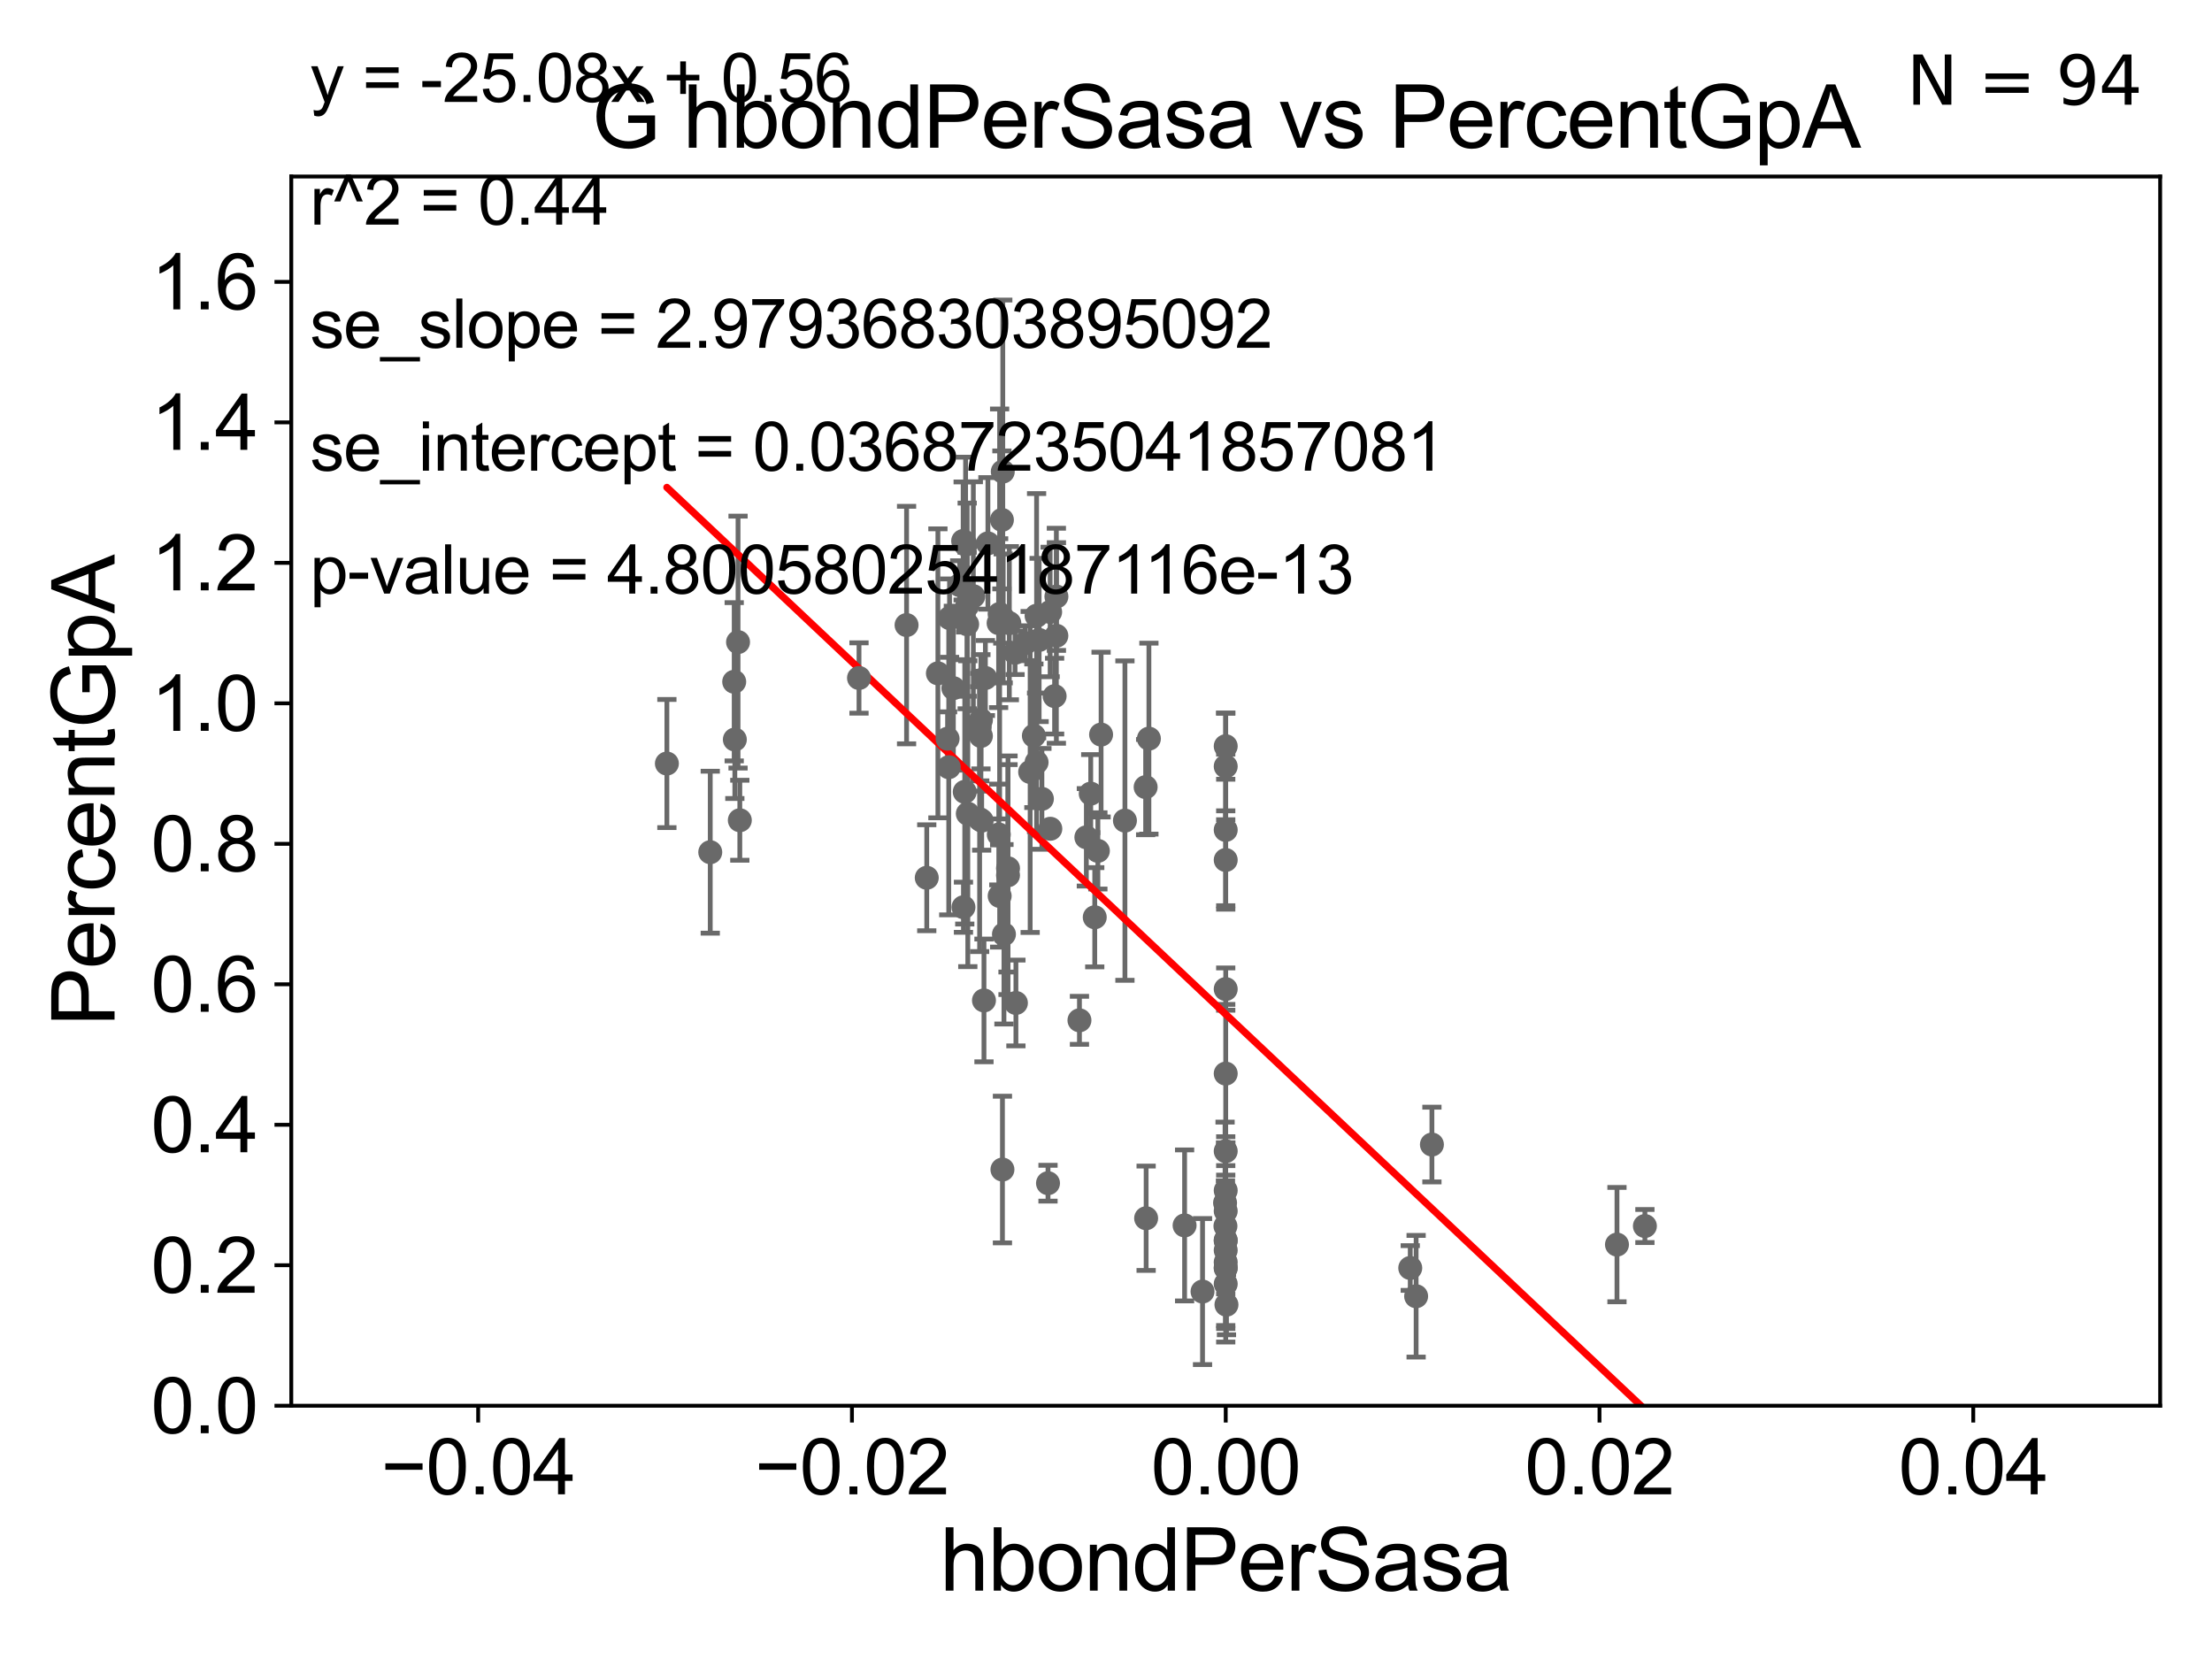 <?xml version="1.0" encoding="utf-8" standalone="no"?>
<!DOCTYPE svg PUBLIC "-//W3C//DTD SVG 1.1//EN"
  "http://www.w3.org/Graphics/SVG/1.1/DTD/svg11.dtd">
<svg xmlns:xlink="http://www.w3.org/1999/xlink" width="460.8pt" height="345.6pt" viewBox="0 0 460.8 345.6" xmlns="http://www.w3.org/2000/svg" version="1.1">
 <defs>
  <style type="text/css">*{stroke-linejoin: round; stroke-linecap: butt}</style>
 </defs>
 <g id="figure_1">
  <g id="patch_1">
   <path d="M 0 345.6 
L 460.8 345.6 
L 460.8 0 
L 0 0 
z
" style="fill: #ffffff"/>
  </g>
  <g id="axes_1">
   <g id="patch_2">
    <path d="M 60.68 292.84 
L 450 292.84 
L 450 36.775 
L 60.68 36.775 
z
" style="fill: #ffffff"/>
   </g>
   <g id="PathCollection_1">
    <defs>
     <path id="m75a9901706" d="M 0 1.118 
C 0.297 1.118 0.581 1 0.791 0.791 
C 1 0.581 1.118 0.297 1.118 0 
C 1.118 -0.297 1 -0.581 0.791 -0.791 
C 0.581 -1 0.297 -1.118 0 -1.118 
C -0.297 -1.118 -0.581 -1 -0.791 -0.791 
C -1 -0.581 -1.118 -0.297 -1.118 0 
C -1.118 0.297 -1 0.581 -0.791 0.791 
C -0.581 1 -0.297 1.118 0 1.118 
z
" style="stroke: #696969"/>
    </defs>
    <g clip-path="url(#p44bb4679aa)">
     <use xlink:href="#m75a9901706" x="205.273" y="141.24" style="fill: #696969; stroke: #696969"/>
     <use xlink:href="#m75a9901706" x="255.34" y="264.219" style="fill: #696969; stroke: #696969"/>
     <use xlink:href="#m75a9901706" x="218.32" y="246.482" style="fill: #696969; stroke: #696969"/>
     <use xlink:href="#m75a9901706" x="255.34" y="223.65" style="fill: #696969; stroke: #696969"/>
     <use xlink:href="#m75a9901706" x="255.34" y="258.495" style="fill: #696969; stroke: #696969"/>
     <use xlink:href="#m75a9901706" x="298.295" y="238.43" style="fill: #696969; stroke: #696969"/>
     <use xlink:href="#m75a9901706" x="228.056" y="191.082" style="fill: #696969; stroke: #696969"/>
     <use xlink:href="#m75a9901706" x="239.338" y="153.873" style="fill: #696969; stroke: #696969"/>
     <use xlink:href="#m75a9901706" x="197.807" y="128.76" style="fill: #696969; stroke: #696969"/>
     <use xlink:href="#m75a9901706" x="226.309" y="174.428" style="fill: #696969; stroke: #696969"/>
     <use xlink:href="#m75a9901706" x="209.988" y="180.884" style="fill: #696969; stroke: #696969"/>
     <use xlink:href="#m75a9901706" x="228.708" y="177.251" style="fill: #696969; stroke: #696969"/>
     <use xlink:href="#m75a9901706" x="234.344" y="170.946" style="fill: #696969; stroke: #696969"/>
     <use xlink:href="#m75a9901706" x="208.827" y="243.637" style="fill: #696969; stroke: #696969"/>
     <use xlink:href="#m75a9901706" x="200.706" y="188.992" style="fill: #696969; stroke: #696969"/>
     <use xlink:href="#m75a9901706" x="201.613" y="169.507" style="fill: #696969; stroke: #696969"/>
     <use xlink:href="#m75a9901706" x="209.142" y="194.625" style="fill: #696969; stroke: #696969"/>
     <use xlink:href="#m75a9901706" x="213.576" y="133.988" style="fill: #696969; stroke: #696969"/>
     <use xlink:href="#m75a9901706" x="208.24" y="127.898" style="fill: #696969; stroke: #696969"/>
     <use xlink:href="#m75a9901706" x="220.071" y="124.27" style="fill: #696969; stroke: #696969"/>
     <use xlink:href="#m75a9901706" x="255.282" y="255.418" style="fill: #696969; stroke: #696969"/>
     <use xlink:href="#m75a9901706" x="255.34" y="172.893" style="fill: #696969; stroke: #696969"/>
     <use xlink:href="#m75a9901706" x="211.634" y="208.938" style="fill: #696969; stroke: #696969"/>
     <use xlink:href="#m75a9901706" x="255.34" y="267.466" style="fill: #696969; stroke: #696969"/>
     <use xlink:href="#m75a9901706" x="255.34" y="260.463" style="fill: #696969; stroke: #696969"/>
     <use xlink:href="#m75a9901706" x="336.844" y="259.271" style="fill: #696969; stroke: #696969"/>
     <use xlink:href="#m75a9901706" x="255.34" y="252.283" style="fill: #696969; stroke: #696969"/>
     <use xlink:href="#m75a9901706" x="255.34" y="262.939" style="fill: #696969; stroke: #696969"/>
     <use xlink:href="#m75a9901706" x="255.34" y="239.809" style="fill: #696969; stroke: #696969"/>
     <use xlink:href="#m75a9901706" x="255.34" y="179.153" style="fill: #696969; stroke: #696969"/>
     <use xlink:href="#m75a9901706" x="255.204" y="250.581" style="fill: #696969; stroke: #696969"/>
     <use xlink:href="#m75a9901706" x="246.774" y="255.278" style="fill: #696969; stroke: #696969"/>
     <use xlink:href="#m75a9901706" x="255.496" y="271.795" style="fill: #696969; stroke: #696969"/>
     <use xlink:href="#m75a9901706" x="255.34" y="159.655" style="fill: #696969; stroke: #696969"/>
     <use xlink:href="#m75a9901706" x="238.76" y="253.784" style="fill: #696969; stroke: #696969"/>
     <use xlink:href="#m75a9901706" x="255.34" y="264.045" style="fill: #696969; stroke: #696969"/>
     <use xlink:href="#m75a9901706" x="255.34" y="206.043" style="fill: #696969; stroke: #696969"/>
     <use xlink:href="#m75a9901706" x="293.781" y="264.146" style="fill: #696969; stroke: #696969"/>
     <use xlink:href="#m75a9901706" x="295.005" y="270.034" style="fill: #696969; stroke: #696969"/>
     <use xlink:href="#m75a9901706" x="255.34" y="155.446" style="fill: #696969; stroke: #696969"/>
     <use xlink:href="#m75a9901706" x="342.663" y="255.406" style="fill: #696969; stroke: #696969"/>
     <use xlink:href="#m75a9901706" x="229.377" y="153.029" style="fill: #696969; stroke: #696969"/>
     <use xlink:href="#m75a9901706" x="255.34" y="258.335" style="fill: #696969; stroke: #696969"/>
     <use xlink:href="#m75a9901706" x="216.47" y="133.316" style="fill: #696969; stroke: #696969"/>
     <use xlink:href="#m75a9901706" x="238.659" y="163.969" style="fill: #696969; stroke: #696969"/>
     <use xlink:href="#m75a9901706" x="138.925" y="159.059" style="fill: #696969; stroke: #696969"/>
     <use xlink:href="#m75a9901706" x="197.4" y="153.884" style="fill: #696969; stroke: #696969"/>
     <use xlink:href="#m75a9901706" x="217.048" y="166.416" style="fill: #696969; stroke: #696969"/>
     <use xlink:href="#m75a9901706" x="195.383" y="140.27" style="fill: #696969; stroke: #696969"/>
     <use xlink:href="#m75a9901706" x="204.34" y="153.321" style="fill: #696969; stroke: #696969"/>
     <use xlink:href="#m75a9901706" x="153.748" y="133.761" style="fill: #696969; stroke: #696969"/>
     <use xlink:href="#m75a9901706" x="210.263" y="129.815" style="fill: #696969; stroke: #696969"/>
     <use xlink:href="#m75a9901706" x="152.948" y="142.026" style="fill: #696969; stroke: #696969"/>
     <use xlink:href="#m75a9901706" x="201.152" y="113.457" style="fill: #696969; stroke: #696969"/>
     <use xlink:href="#m75a9901706" x="208.031" y="129.809" style="fill: #696969; stroke: #696969"/>
     <use xlink:href="#m75a9901706" x="200.977" y="164.96" style="fill: #696969; stroke: #696969"/>
     <use xlink:href="#m75a9901706" x="198.601" y="143.356" style="fill: #696969; stroke: #696969"/>
     <use xlink:href="#m75a9901706" x="197.641" y="159.824" style="fill: #696969; stroke: #696969"/>
     <use xlink:href="#m75a9901706" x="154.118" y="170.873" style="fill: #696969; stroke: #696969"/>
     <use xlink:href="#m75a9901706" x="208.716" y="108.307" style="fill: #696969; stroke: #696969"/>
     <use xlink:href="#m75a9901706" x="201.474" y="130.045" style="fill: #696969; stroke: #696969"/>
     <use xlink:href="#m75a9901706" x="205.8" y="113.195" style="fill: #696969; stroke: #696969"/>
     <use xlink:href="#m75a9901706" x="153.081" y="154.059" style="fill: #696969; stroke: #696969"/>
     <use xlink:href="#m75a9901706" x="178.947" y="141.241" style="fill: #696969; stroke: #696969"/>
     <use xlink:href="#m75a9901706" x="201.483" y="126.225" style="fill: #696969; stroke: #696969"/>
     <use xlink:href="#m75a9901706" x="215.939" y="158.81" style="fill: #696969; stroke: #696969"/>
     <use xlink:href="#m75a9901706" x="188.855" y="130.211" style="fill: #696969; stroke: #696969"/>
     <use xlink:href="#m75a9901706" x="214.6" y="160.814" style="fill: #696969; stroke: #696969"/>
     <use xlink:href="#m75a9901706" x="147.959" y="177.53" style="fill: #696969; stroke: #696969"/>
     <use xlink:href="#m75a9901706" x="250.51" y="269.055" style="fill: #696969; stroke: #696969"/>
     <use xlink:href="#m75a9901706" x="204.348" y="150.001" style="fill: #696969; stroke: #696969"/>
     <use xlink:href="#m75a9901706" x="208.249" y="186.652" style="fill: #696969; stroke: #696969"/>
     <use xlink:href="#m75a9901706" x="227.219" y="165.328" style="fill: #696969; stroke: #696969"/>
     <use xlink:href="#m75a9901706" x="199.922" y="121.894" style="fill: #696969; stroke: #696969"/>
     <use xlink:href="#m75a9901706" x="193.06" y="182.855" style="fill: #696969; stroke: #696969"/>
     <use xlink:href="#m75a9901706" x="218.802" y="172.647" style="fill: #696969; stroke: #696969"/>
     <use xlink:href="#m75a9901706" x="218.764" y="127.485" style="fill: #696969; stroke: #696969"/>
     <use xlink:href="#m75a9901706" x="204.095" y="151.474" style="fill: #696969; stroke: #696969"/>
     <use xlink:href="#m75a9901706" x="220.059" y="132.439" style="fill: #696969; stroke: #696969"/>
     <use xlink:href="#m75a9901706" x="202.764" y="124.199" style="fill: #696969; stroke: #696969"/>
     <use xlink:href="#m75a9901706" x="224.87" y="212.55" style="fill: #696969; stroke: #696969"/>
     <use xlink:href="#m75a9901706" x="208.898" y="98.244" style="fill: #696969; stroke: #696969"/>
     <use xlink:href="#m75a9901706" x="208.071" y="173.84" style="fill: #696969; stroke: #696969"/>
     <use xlink:href="#m75a9901706" x="200.644" y="112.694" style="fill: #696969; stroke: #696969"/>
     <use xlink:href="#m75a9901706" x="215.376" y="153.276" style="fill: #696969; stroke: #696969"/>
     <use xlink:href="#m75a9901706" x="211.454" y="135.984" style="fill: #696969; stroke: #696969"/>
     <use xlink:href="#m75a9901706" x="219.696" y="145.017" style="fill: #696969; stroke: #696969"/>
     <use xlink:href="#m75a9901706" x="209.987" y="182.332" style="fill: #696969; stroke: #696969"/>
     <use xlink:href="#m75a9901706" x="215.94" y="128.271" style="fill: #696969; stroke: #696969"/>
     <use xlink:href="#m75a9901706" x="204.979" y="208.407" style="fill: #696969; stroke: #696969"/>
     <use xlink:href="#m75a9901706" x="204.502" y="170.955" style="fill: #696969; stroke: #696969"/>
     <use xlink:href="#m75a9901706" x="208.978" y="128.83" style="fill: #696969; stroke: #696969"/>
     <use xlink:href="#m75a9901706" x="204.074" y="170.644" style="fill: #696969; stroke: #696969"/>
     <use xlink:href="#m75a9901706" x="255.34" y="248.006" style="fill: #696969; stroke: #696969"/>
    </g>
   </g>
   <g id="matplotlib.axis_1">
    <g id="xtick_1">
     <g id="line2d_1">
      <defs>
       <path id="mf3224d288c" d="M 0 0 
L 0 3.5 
" style="stroke: #000000; stroke-width: 0.8"/>
      </defs>
      <g>
       <use xlink:href="#mf3224d288c" x="99.612" y="292.84" style="stroke: #000000; stroke-width: 0.8"/>
      </g>
     </g>
     <g id="text_1">
      <!-- −0.04 -->
      <g transform="translate(79.371 311.293)scale(0.16 -0.16)">
       <defs>
        <path id="ArialMT-2212" d="M 3381 1997 
L 356 1997 
L 356 2522 
L 3381 2522 
L 3381 1997 
z
" transform="scale(0.016)"/>
        <path id="ArialMT-30" d="M 266 2259 
Q 266 3072 433 3567 
Q 600 4063 929 4331 
Q 1259 4600 1759 4600 
Q 2128 4600 2406 4451 
Q 2684 4303 2865 4023 
Q 3047 3744 3150 3342 
Q 3253 2941 3253 2259 
Q 3253 1453 3087 958 
Q 2922 463 2592 192 
Q 2263 -78 1759 -78 
Q 1097 -78 719 397 
Q 266 969 266 2259 
z
M 844 2259 
Q 844 1131 1108 757 
Q 1372 384 1759 384 
Q 2147 384 2411 759 
Q 2675 1134 2675 2259 
Q 2675 3391 2411 3762 
Q 2147 4134 1753 4134 
Q 1366 4134 1134 3806 
Q 844 3388 844 2259 
z
" transform="scale(0.016)"/>
        <path id="ArialMT-2e" d="M 581 0 
L 581 641 
L 1222 641 
L 1222 0 
L 581 0 
z
" transform="scale(0.016)"/>
        <path id="ArialMT-34" d="M 2069 0 
L 2069 1097 
L 81 1097 
L 81 1613 
L 2172 4581 
L 2631 4581 
L 2631 1613 
L 3250 1613 
L 3250 1097 
L 2631 1097 
L 2631 0 
L 2069 0 
z
M 2069 1613 
L 2069 3678 
L 634 1613 
L 2069 1613 
z
" transform="scale(0.016)"/>
       </defs>
       <use xlink:href="#ArialMT-2212"/>
       <use xlink:href="#ArialMT-30" x="58.398"/>
       <use xlink:href="#ArialMT-2e" x="114.014"/>
       <use xlink:href="#ArialMT-30" x="141.797"/>
       <use xlink:href="#ArialMT-34" x="197.412"/>
      </g>
     </g>
    </g>
    <g id="xtick_2">
     <g id="line2d_2">
      <g>
       <use xlink:href="#mf3224d288c" x="177.476" y="292.84" style="stroke: #000000; stroke-width: 0.8"/>
      </g>
     </g>
     <g id="text_2">
      <!-- −0.02 -->
      <g transform="translate(157.235 311.293)scale(0.16 -0.16)">
       <defs>
        <path id="ArialMT-32" d="M 3222 541 
L 3222 0 
L 194 0 
Q 188 203 259 391 
Q 375 700 629 1000 
Q 884 1300 1366 1694 
Q 2113 2306 2375 2664 
Q 2638 3022 2638 3341 
Q 2638 3675 2398 3904 
Q 2159 4134 1775 4134 
Q 1369 4134 1125 3890 
Q 881 3647 878 3216 
L 300 3275 
Q 359 3922 746 4261 
Q 1134 4600 1788 4600 
Q 2447 4600 2831 4234 
Q 3216 3869 3216 3328 
Q 3216 3053 3103 2787 
Q 2991 2522 2730 2228 
Q 2469 1934 1863 1422 
Q 1356 997 1212 845 
Q 1069 694 975 541 
L 3222 541 
z
" transform="scale(0.016)"/>
       </defs>
       <use xlink:href="#ArialMT-2212"/>
       <use xlink:href="#ArialMT-30" x="58.398"/>
       <use xlink:href="#ArialMT-2e" x="114.014"/>
       <use xlink:href="#ArialMT-30" x="141.797"/>
       <use xlink:href="#ArialMT-32" x="197.412"/>
      </g>
     </g>
    </g>
    <g id="xtick_3">
     <g id="line2d_3">
      <g>
       <use xlink:href="#mf3224d288c" x="255.34" y="292.84" style="stroke: #000000; stroke-width: 0.8"/>
      </g>
     </g>
     <g id="text_3">
      <!-- 0.00 -->
      <g transform="translate(239.771 311.293)scale(0.16 -0.16)">
       <use xlink:href="#ArialMT-30"/>
       <use xlink:href="#ArialMT-2e" x="55.615"/>
       <use xlink:href="#ArialMT-30" x="83.398"/>
       <use xlink:href="#ArialMT-30" x="139.014"/>
      </g>
     </g>
    </g>
    <g id="xtick_4">
     <g id="line2d_4">
      <g>
       <use xlink:href="#mf3224d288c" x="333.204" y="292.84" style="stroke: #000000; stroke-width: 0.8"/>
      </g>
     </g>
     <g id="text_4">
      <!-- 0.02 -->
      <g transform="translate(317.635 311.293)scale(0.16 -0.16)">
       <use xlink:href="#ArialMT-30"/>
       <use xlink:href="#ArialMT-2e" x="55.615"/>
       <use xlink:href="#ArialMT-30" x="83.398"/>
       <use xlink:href="#ArialMT-32" x="139.014"/>
      </g>
     </g>
    </g>
    <g id="xtick_5">
     <g id="line2d_5">
      <g>
       <use xlink:href="#mf3224d288c" x="411.068" y="292.84" style="stroke: #000000; stroke-width: 0.8"/>
      </g>
     </g>
     <g id="text_5">
      <!-- 0.04 -->
      <g transform="translate(395.499 311.293)scale(0.16 -0.16)">
       <use xlink:href="#ArialMT-30"/>
       <use xlink:href="#ArialMT-2e" x="55.615"/>
       <use xlink:href="#ArialMT-30" x="83.398"/>
       <use xlink:href="#ArialMT-34" x="139.014"/>
      </g>
     </g>
    </g>
    <g id="text_6">
     <!-- hbondPerSasa -->
     <g transform="translate(195.798 331.357)scale(0.18 -0.18)">
      <defs>
       <path id="ArialMT-68" d="M 422 0 
L 422 4581 
L 984 4581 
L 984 2938 
Q 1378 3394 1978 3394 
Q 2347 3394 2619 3248 
Q 2891 3103 3008 2847 
Q 3125 2591 3125 2103 
L 3125 0 
L 2563 0 
L 2563 2103 
Q 2563 2525 2380 2717 
Q 2197 2909 1863 2909 
Q 1613 2909 1392 2779 
Q 1172 2650 1078 2428 
Q 984 2206 984 1816 
L 984 0 
L 422 0 
z
" transform="scale(0.016)"/>
       <path id="ArialMT-62" d="M 941 0 
L 419 0 
L 419 4581 
L 981 4581 
L 981 2947 
Q 1338 3394 1891 3394 
Q 2197 3394 2470 3270 
Q 2744 3147 2920 2923 
Q 3097 2700 3197 2384 
Q 3297 2069 3297 1709 
Q 3297 856 2875 390 
Q 2453 -75 1863 -75 
Q 1275 -75 941 416 
L 941 0 
z
M 934 1684 
Q 934 1088 1097 822 
Q 1363 388 1816 388 
Q 2184 388 2453 708 
Q 2722 1028 2722 1663 
Q 2722 2313 2464 2622 
Q 2206 2931 1841 2931 
Q 1472 2931 1203 2611 
Q 934 2291 934 1684 
z
" transform="scale(0.016)"/>
       <path id="ArialMT-6f" d="M 213 1659 
Q 213 2581 725 3025 
Q 1153 3394 1769 3394 
Q 2453 3394 2887 2945 
Q 3322 2497 3322 1706 
Q 3322 1066 3130 698 
Q 2938 331 2570 128 
Q 2203 -75 1769 -75 
Q 1072 -75 642 372 
Q 213 819 213 1659 
z
M 791 1659 
Q 791 1022 1069 705 
Q 1347 388 1769 388 
Q 2188 388 2466 706 
Q 2744 1025 2744 1678 
Q 2744 2294 2464 2611 
Q 2184 2928 1769 2928 
Q 1347 2928 1069 2612 
Q 791 2297 791 1659 
z
" transform="scale(0.016)"/>
       <path id="ArialMT-6e" d="M 422 0 
L 422 3319 
L 928 3319 
L 928 2847 
Q 1294 3394 1984 3394 
Q 2284 3394 2536 3286 
Q 2788 3178 2913 3003 
Q 3038 2828 3088 2588 
Q 3119 2431 3119 2041 
L 3119 0 
L 2556 0 
L 2556 2019 
Q 2556 2363 2490 2533 
Q 2425 2703 2258 2804 
Q 2091 2906 1866 2906 
Q 1506 2906 1245 2678 
Q 984 2450 984 1813 
L 984 0 
L 422 0 
z
" transform="scale(0.016)"/>
       <path id="ArialMT-64" d="M 2575 0 
L 2575 419 
Q 2259 -75 1647 -75 
Q 1250 -75 917 144 
Q 584 363 401 755 
Q 219 1147 219 1656 
Q 219 2153 384 2558 
Q 550 2963 881 3178 
Q 1213 3394 1622 3394 
Q 1922 3394 2156 3267 
Q 2391 3141 2538 2938 
L 2538 4581 
L 3097 4581 
L 3097 0 
L 2575 0 
z
M 797 1656 
Q 797 1019 1065 703 
Q 1334 388 1700 388 
Q 2069 388 2326 689 
Q 2584 991 2584 1609 
Q 2584 2291 2321 2609 
Q 2059 2928 1675 2928 
Q 1300 2928 1048 2622 
Q 797 2316 797 1656 
z
" transform="scale(0.016)"/>
       <path id="ArialMT-50" d="M 494 0 
L 494 4581 
L 2222 4581 
Q 2678 4581 2919 4538 
Q 3256 4481 3484 4323 
Q 3713 4166 3852 3881 
Q 3991 3597 3991 3256 
Q 3991 2672 3619 2267 
Q 3247 1863 2275 1863 
L 1100 1863 
L 1100 0 
L 494 0 
z
M 1100 2403 
L 2284 2403 
Q 2872 2403 3119 2622 
Q 3366 2841 3366 3238 
Q 3366 3525 3220 3729 
Q 3075 3934 2838 4000 
Q 2684 4041 2272 4041 
L 1100 4041 
L 1100 2403 
z
" transform="scale(0.016)"/>
       <path id="ArialMT-65" d="M 2694 1069 
L 3275 997 
Q 3138 488 2766 206 
Q 2394 -75 1816 -75 
Q 1088 -75 661 373 
Q 234 822 234 1631 
Q 234 2469 665 2931 
Q 1097 3394 1784 3394 
Q 2450 3394 2872 2941 
Q 3294 2488 3294 1666 
Q 3294 1616 3291 1516 
L 816 1516 
Q 847 969 1125 678 
Q 1403 388 1819 388 
Q 2128 388 2347 550 
Q 2566 713 2694 1069 
z
M 847 1978 
L 2700 1978 
Q 2663 2397 2488 2606 
Q 2219 2931 1791 2931 
Q 1403 2931 1139 2672 
Q 875 2413 847 1978 
z
" transform="scale(0.016)"/>
       <path id="ArialMT-72" d="M 416 0 
L 416 3319 
L 922 3319 
L 922 2816 
Q 1116 3169 1280 3281 
Q 1444 3394 1641 3394 
Q 1925 3394 2219 3213 
L 2025 2691 
Q 1819 2813 1613 2813 
Q 1428 2813 1281 2702 
Q 1134 2591 1072 2394 
Q 978 2094 978 1738 
L 978 0 
L 416 0 
z
" transform="scale(0.016)"/>
       <path id="ArialMT-53" d="M 288 1472 
L 859 1522 
Q 900 1178 1048 958 
Q 1197 738 1509 602 
Q 1822 466 2213 466 
Q 2559 466 2825 569 
Q 3091 672 3220 851 
Q 3350 1031 3350 1244 
Q 3350 1459 3225 1620 
Q 3100 1781 2813 1891 
Q 2628 1963 1997 2114 
Q 1366 2266 1113 2400 
Q 784 2572 623 2826 
Q 463 3081 463 3397 
Q 463 3744 659 4045 
Q 856 4347 1234 4503 
Q 1613 4659 2075 4659 
Q 2584 4659 2973 4495 
Q 3363 4331 3572 4012 
Q 3781 3694 3797 3291 
L 3216 3247 
Q 3169 3681 2898 3903 
Q 2628 4125 2100 4125 
Q 1550 4125 1298 3923 
Q 1047 3722 1047 3438 
Q 1047 3191 1225 3031 
Q 1400 2872 2139 2705 
Q 2878 2538 3153 2413 
Q 3553 2228 3743 1945 
Q 3934 1663 3934 1294 
Q 3934 928 3725 604 
Q 3516 281 3123 101 
Q 2731 -78 2241 -78 
Q 1619 -78 1198 103 
Q 778 284 539 648 
Q 300 1013 288 1472 
z
" transform="scale(0.016)"/>
       <path id="ArialMT-61" d="M 2588 409 
Q 2275 144 1986 34 
Q 1697 -75 1366 -75 
Q 819 -75 525 192 
Q 231 459 231 875 
Q 231 1119 342 1320 
Q 453 1522 633 1644 
Q 813 1766 1038 1828 
Q 1203 1872 1538 1913 
Q 2219 1994 2541 2106 
Q 2544 2222 2544 2253 
Q 2544 2597 2384 2738 
Q 2169 2928 1744 2928 
Q 1347 2928 1158 2789 
Q 969 2650 878 2297 
L 328 2372 
Q 403 2725 575 2942 
Q 747 3159 1072 3276 
Q 1397 3394 1825 3394 
Q 2250 3394 2515 3294 
Q 2781 3194 2906 3042 
Q 3031 2891 3081 2659 
Q 3109 2516 3109 2141 
L 3109 1391 
Q 3109 606 3145 398 
Q 3181 191 3288 0 
L 2700 0 
Q 2613 175 2588 409 
z
M 2541 1666 
Q 2234 1541 1622 1453 
Q 1275 1403 1131 1340 
Q 988 1278 909 1158 
Q 831 1038 831 891 
Q 831 666 1001 516 
Q 1172 366 1500 366 
Q 1825 366 2078 508 
Q 2331 650 2450 897 
Q 2541 1088 2541 1459 
L 2541 1666 
z
" transform="scale(0.016)"/>
       <path id="ArialMT-73" d="M 197 991 
L 753 1078 
Q 800 744 1014 566 
Q 1228 388 1613 388 
Q 2000 388 2187 545 
Q 2375 703 2375 916 
Q 2375 1106 2209 1216 
Q 2094 1291 1634 1406 
Q 1016 1563 777 1677 
Q 538 1791 414 1992 
Q 291 2194 291 2438 
Q 291 2659 392 2848 
Q 494 3038 669 3163 
Q 800 3259 1026 3326 
Q 1253 3394 1513 3394 
Q 1903 3394 2198 3281 
Q 2494 3169 2634 2976 
Q 2775 2784 2828 2463 
L 2278 2388 
Q 2241 2644 2061 2787 
Q 1881 2931 1553 2931 
Q 1166 2931 1000 2803 
Q 834 2675 834 2503 
Q 834 2394 903 2306 
Q 972 2216 1119 2156 
Q 1203 2125 1616 2013 
Q 2213 1853 2448 1751 
Q 2684 1650 2818 1456 
Q 2953 1263 2953 975 
Q 2953 694 2789 445 
Q 2625 197 2315 61 
Q 2006 -75 1616 -75 
Q 969 -75 630 194 
Q 291 463 197 991 
z
" transform="scale(0.016)"/>
      </defs>
      <use xlink:href="#ArialMT-68"/>
      <use xlink:href="#ArialMT-62" x="55.615"/>
      <use xlink:href="#ArialMT-6f" x="111.23"/>
      <use xlink:href="#ArialMT-6e" x="166.846"/>
      <use xlink:href="#ArialMT-64" x="222.461"/>
      <use xlink:href="#ArialMT-50" x="278.076"/>
      <use xlink:href="#ArialMT-65" x="344.775"/>
      <use xlink:href="#ArialMT-72" x="400.391"/>
      <use xlink:href="#ArialMT-53" x="433.691"/>
      <use xlink:href="#ArialMT-61" x="500.391"/>
      <use xlink:href="#ArialMT-73" x="556.006"/>
      <use xlink:href="#ArialMT-61" x="606.006"/>
     </g>
    </g>
   </g>
   <g id="matplotlib.axis_2">
    <g id="ytick_1">
     <g id="line2d_6">
      <defs>
       <path id="mc9d7071a8b" d="M 0 0 
L -3.5 0 
" style="stroke: #000000; stroke-width: 0.8"/>
      </defs>
      <g>
       <use xlink:href="#mc9d7071a8b" x="60.68" y="292.84" style="stroke: #000000; stroke-width: 0.8"/>
      </g>
     </g>
     <g id="text_7">
      <!-- 0.0 -->
      <g transform="translate(31.44 298.566)scale(0.16 -0.16)">
       <use xlink:href="#ArialMT-30"/>
       <use xlink:href="#ArialMT-2e" x="55.615"/>
       <use xlink:href="#ArialMT-30" x="83.398"/>
      </g>
     </g>
    </g>
    <g id="ytick_2">
     <g id="line2d_7">
      <g>
       <use xlink:href="#mc9d7071a8b" x="60.68" y="263.575" style="stroke: #000000; stroke-width: 0.8"/>
      </g>
     </g>
     <g id="text_8">
      <!-- 0.2 -->
      <g transform="translate(31.44 269.302)scale(0.16 -0.16)">
       <use xlink:href="#ArialMT-30"/>
       <use xlink:href="#ArialMT-2e" x="55.615"/>
       <use xlink:href="#ArialMT-32" x="83.398"/>
      </g>
     </g>
    </g>
    <g id="ytick_3">
     <g id="line2d_8">
      <g>
       <use xlink:href="#mc9d7071a8b" x="60.68" y="234.311" style="stroke: #000000; stroke-width: 0.8"/>
      </g>
     </g>
     <g id="text_9">
      <!-- 0.4 -->
      <g transform="translate(31.44 240.037)scale(0.16 -0.16)">
       <use xlink:href="#ArialMT-30"/>
       <use xlink:href="#ArialMT-2e" x="55.615"/>
       <use xlink:href="#ArialMT-34" x="83.398"/>
      </g>
     </g>
    </g>
    <g id="ytick_4">
     <g id="line2d_9">
      <g>
       <use xlink:href="#mc9d7071a8b" x="60.68" y="205.046" style="stroke: #000000; stroke-width: 0.8"/>
      </g>
     </g>
     <g id="text_10">
      <!-- 0.6 -->
      <g transform="translate(31.44 210.772)scale(0.16 -0.16)">
       <defs>
        <path id="ArialMT-36" d="M 3184 3459 
L 2625 3416 
Q 2550 3747 2413 3897 
Q 2184 4138 1850 4138 
Q 1581 4138 1378 3988 
Q 1113 3794 959 3422 
Q 806 3050 800 2363 
Q 1003 2672 1297 2822 
Q 1591 2972 1913 2972 
Q 2475 2972 2870 2558 
Q 3266 2144 3266 1488 
Q 3266 1056 3080 686 
Q 2894 316 2569 119 
Q 2244 -78 1831 -78 
Q 1128 -78 684 439 
Q 241 956 241 2144 
Q 241 3472 731 4075 
Q 1159 4600 1884 4600 
Q 2425 4600 2770 4297 
Q 3116 3994 3184 3459 
z
M 888 1484 
Q 888 1194 1011 928 
Q 1134 663 1356 523 
Q 1578 384 1822 384 
Q 2178 384 2434 671 
Q 2691 959 2691 1453 
Q 2691 1928 2437 2201 
Q 2184 2475 1800 2475 
Q 1419 2475 1153 2201 
Q 888 1928 888 1484 
z
" transform="scale(0.016)"/>
       </defs>
       <use xlink:href="#ArialMT-30"/>
       <use xlink:href="#ArialMT-2e" x="55.615"/>
       <use xlink:href="#ArialMT-36" x="83.398"/>
      </g>
     </g>
    </g>
    <g id="ytick_5">
     <g id="line2d_10">
      <g>
       <use xlink:href="#mc9d7071a8b" x="60.68" y="175.782" style="stroke: #000000; stroke-width: 0.8"/>
      </g>
     </g>
     <g id="text_11">
      <!-- 0.8 -->
      <g transform="translate(31.44 181.508)scale(0.16 -0.16)">
       <defs>
        <path id="ArialMT-38" d="M 1131 2484 
Q 781 2613 612 2850 
Q 444 3088 444 3419 
Q 444 3919 803 4259 
Q 1163 4600 1759 4600 
Q 2359 4600 2725 4251 
Q 3091 3903 3091 3403 
Q 3091 3084 2923 2848 
Q 2756 2613 2416 2484 
Q 2838 2347 3058 2040 
Q 3278 1734 3278 1309 
Q 3278 722 2862 322 
Q 2447 -78 1769 -78 
Q 1091 -78 675 323 
Q 259 725 259 1325 
Q 259 1772 486 2073 
Q 713 2375 1131 2484 
z
M 1019 3438 
Q 1019 3113 1228 2906 
Q 1438 2700 1772 2700 
Q 2097 2700 2305 2904 
Q 2513 3109 2513 3406 
Q 2513 3716 2298 3927 
Q 2084 4138 1766 4138 
Q 1444 4138 1231 3931 
Q 1019 3725 1019 3438 
z
M 838 1322 
Q 838 1081 952 856 
Q 1066 631 1291 507 
Q 1516 384 1775 384 
Q 2178 384 2440 643 
Q 2703 903 2703 1303 
Q 2703 1709 2433 1975 
Q 2163 2241 1756 2241 
Q 1359 2241 1098 1978 
Q 838 1716 838 1322 
z
" transform="scale(0.016)"/>
       </defs>
       <use xlink:href="#ArialMT-30"/>
       <use xlink:href="#ArialMT-2e" x="55.615"/>
       <use xlink:href="#ArialMT-38" x="83.398"/>
      </g>
     </g>
    </g>
    <g id="ytick_6">
     <g id="line2d_11">
      <g>
       <use xlink:href="#mc9d7071a8b" x="60.68" y="146.517" style="stroke: #000000; stroke-width: 0.8"/>
      </g>
     </g>
     <g id="text_12">
      <!-- 1.0 -->
      <g transform="translate(31.44 152.243)scale(0.16 -0.16)">
       <defs>
        <path id="ArialMT-31" d="M 2384 0 
L 1822 0 
L 1822 3584 
Q 1619 3391 1289 3197 
Q 959 3003 697 2906 
L 697 3450 
Q 1169 3672 1522 3987 
Q 1875 4303 2022 4600 
L 2384 4600 
L 2384 0 
z
" transform="scale(0.016)"/>
       </defs>
       <use xlink:href="#ArialMT-31"/>
       <use xlink:href="#ArialMT-2e" x="55.615"/>
       <use xlink:href="#ArialMT-30" x="83.398"/>
      </g>
     </g>
    </g>
    <g id="ytick_7">
     <g id="line2d_12">
      <g>
       <use xlink:href="#mc9d7071a8b" x="60.68" y="117.252" style="stroke: #000000; stroke-width: 0.8"/>
      </g>
     </g>
     <g id="text_13">
      <!-- 1.2 -->
      <g transform="translate(31.44 122.979)scale(0.16 -0.16)">
       <use xlink:href="#ArialMT-31"/>
       <use xlink:href="#ArialMT-2e" x="55.615"/>
       <use xlink:href="#ArialMT-32" x="83.398"/>
      </g>
     </g>
    </g>
    <g id="ytick_8">
     <g id="line2d_13">
      <g>
       <use xlink:href="#mc9d7071a8b" x="60.68" y="87.988" style="stroke: #000000; stroke-width: 0.8"/>
      </g>
     </g>
     <g id="text_14">
      <!-- 1.4 -->
      <g transform="translate(31.44 93.714)scale(0.16 -0.16)">
       <use xlink:href="#ArialMT-31"/>
       <use xlink:href="#ArialMT-2e" x="55.615"/>
       <use xlink:href="#ArialMT-34" x="83.398"/>
      </g>
     </g>
    </g>
    <g id="ytick_9">
     <g id="line2d_14">
      <g>
       <use xlink:href="#mc9d7071a8b" x="60.68" y="58.723" style="stroke: #000000; stroke-width: 0.8"/>
      </g>
     </g>
     <g id="text_15">
      <!-- 1.6 -->
      <g transform="translate(31.44 64.45)scale(0.16 -0.16)">
       <use xlink:href="#ArialMT-31"/>
       <use xlink:href="#ArialMT-2e" x="55.615"/>
       <use xlink:href="#ArialMT-36" x="83.398"/>
      </g>
     </g>
    </g>
    <g id="text_16">
     <!-- PercentGpA -->
     <g transform="translate(23.863 213.831)rotate(-90)scale(0.18 -0.18)">
      <defs>
       <path id="ArialMT-63" d="M 2588 1216 
L 3141 1144 
Q 3050 572 2676 248 
Q 2303 -75 1759 -75 
Q 1078 -75 664 370 
Q 250 816 250 1647 
Q 250 2184 428 2587 
Q 606 2991 970 3192 
Q 1334 3394 1763 3394 
Q 2303 3394 2647 3120 
Q 2991 2847 3088 2344 
L 2541 2259 
Q 2463 2594 2264 2762 
Q 2066 2931 1784 2931 
Q 1359 2931 1093 2626 
Q 828 2322 828 1663 
Q 828 994 1084 691 
Q 1341 388 1753 388 
Q 2084 388 2306 591 
Q 2528 794 2588 1216 
z
" transform="scale(0.016)"/>
       <path id="ArialMT-74" d="M 1650 503 
L 1731 6 
Q 1494 -44 1306 -44 
Q 1000 -44 831 53 
Q 663 150 594 308 
Q 525 466 525 972 
L 525 2881 
L 113 2881 
L 113 3319 
L 525 3319 
L 525 4141 
L 1084 4478 
L 1084 3319 
L 1650 3319 
L 1650 2881 
L 1084 2881 
L 1084 941 
Q 1084 700 1114 631 
Q 1144 563 1211 522 
Q 1278 481 1403 481 
Q 1497 481 1650 503 
z
" transform="scale(0.016)"/>
       <path id="ArialMT-47" d="M 2638 1797 
L 2638 2334 
L 4578 2338 
L 4578 638 
Q 4131 281 3656 101 
Q 3181 -78 2681 -78 
Q 2006 -78 1454 211 
Q 903 500 622 1047 
Q 341 1594 341 2269 
Q 341 2938 620 3517 
Q 900 4097 1425 4378 
Q 1950 4659 2634 4659 
Q 3131 4659 3532 4498 
Q 3934 4338 4162 4050 
Q 4391 3763 4509 3300 
L 3963 3150 
Q 3859 3500 3706 3700 
Q 3553 3900 3268 4020 
Q 2984 4141 2638 4141 
Q 2222 4141 1919 4014 
Q 1616 3888 1430 3681 
Q 1244 3475 1141 3228 
Q 966 2803 966 2306 
Q 966 1694 1177 1281 
Q 1388 869 1791 669 
Q 2194 469 2647 469 
Q 3041 469 3416 620 
Q 3791 772 3984 944 
L 3984 1797 
L 2638 1797 
z
" transform="scale(0.016)"/>
       <path id="ArialMT-70" d="M 422 -1272 
L 422 3319 
L 934 3319 
L 934 2888 
Q 1116 3141 1344 3267 
Q 1572 3394 1897 3394 
Q 2322 3394 2647 3175 
Q 2972 2956 3137 2557 
Q 3303 2159 3303 1684 
Q 3303 1175 3120 767 
Q 2938 359 2589 142 
Q 2241 -75 1856 -75 
Q 1575 -75 1351 44 
Q 1128 163 984 344 
L 984 -1272 
L 422 -1272 
z
M 931 1641 
Q 931 1000 1190 694 
Q 1450 388 1819 388 
Q 2194 388 2461 705 
Q 2728 1022 2728 1688 
Q 2728 2322 2467 2637 
Q 2206 2953 1844 2953 
Q 1484 2953 1207 2617 
Q 931 2281 931 1641 
z
" transform="scale(0.016)"/>
       <path id="ArialMT-41" d="M -9 0 
L 1750 4581 
L 2403 4581 
L 4278 0 
L 3588 0 
L 3053 1388 
L 1138 1388 
L 634 0 
L -9 0 
z
M 1313 1881 
L 2866 1881 
L 2388 3150 
Q 2169 3728 2063 4100 
Q 1975 3659 1816 3225 
L 1313 1881 
z
" transform="scale(0.016)"/>
      </defs>
      <use xlink:href="#ArialMT-50"/>
      <use xlink:href="#ArialMT-65" x="66.699"/>
      <use xlink:href="#ArialMT-72" x="122.314"/>
      <use xlink:href="#ArialMT-63" x="155.615"/>
      <use xlink:href="#ArialMT-65" x="205.615"/>
      <use xlink:href="#ArialMT-6e" x="261.23"/>
      <use xlink:href="#ArialMT-74" x="316.846"/>
      <use xlink:href="#ArialMT-47" x="344.629"/>
      <use xlink:href="#ArialMT-70" x="422.412"/>
      <use xlink:href="#ArialMT-41" x="478.027"/>
     </g>
    </g>
   </g>
   <g id="LineCollection_1">
    <path d="M 205.273 149.056 
L 205.273 133.425 
" clip-path="url(#p44bb4679aa)" style="fill: none; stroke: #696969"/>
    <path d="M 255.34 271.889 
L 255.34 256.548 
" clip-path="url(#p44bb4679aa)" style="fill: none; stroke: #696969"/>
    <path d="M 218.32 250.215 
L 218.32 242.748 
" clip-path="url(#p44bb4679aa)" style="fill: none; stroke: #696969"/>
    <path d="M 255.34 238.066 
L 255.34 209.234 
" clip-path="url(#p44bb4679aa)" style="fill: none; stroke: #696969"/>
    <path d="M 255.34 266.629 
L 255.34 250.361 
" clip-path="url(#p44bb4679aa)" style="fill: none; stroke: #696969"/>
    <path d="M 298.295 246.215 
L 298.295 230.645 
" clip-path="url(#p44bb4679aa)" style="fill: none; stroke: #696969"/>
    <path d="M 228.056 201.42 
L 228.056 180.744 
" clip-path="url(#p44bb4679aa)" style="fill: none; stroke: #696969"/>
    <path d="M 239.338 173.761 
L 239.338 133.985 
" clip-path="url(#p44bb4679aa)" style="fill: none; stroke: #696969"/>
    <path d="M 197.807 136.924 
L 197.807 120.597 
" clip-path="url(#p44bb4679aa)" style="fill: none; stroke: #696969"/>
    <path d="M 226.309 184.578 
L 226.309 164.278 
" clip-path="url(#p44bb4679aa)" style="fill: none; stroke: #696969"/>
    <path d="M 209.988 202.485 
L 209.988 159.282 
" clip-path="url(#p44bb4679aa)" style="fill: none; stroke: #696969"/>
    <path d="M 228.708 185.195 
L 228.708 169.307 
" clip-path="url(#p44bb4679aa)" style="fill: none; stroke: #696969"/>
    <path d="M 234.344 204.216 
L 234.344 137.675 
" clip-path="url(#p44bb4679aa)" style="fill: none; stroke: #696969"/>
    <path d="M 208.827 258.912 
L 208.827 228.361 
" clip-path="url(#p44bb4679aa)" style="fill: none; stroke: #696969"/>
    <path d="M 200.706 194.214 
L 200.706 183.77 
" clip-path="url(#p44bb4679aa)" style="fill: none; stroke: #696969"/>
    <path d="M 201.613 201.362 
L 201.613 137.652 
" clip-path="url(#p44bb4679aa)" style="fill: none; stroke: #696969"/>
    <path d="M 209.142 213.318 
L 209.142 175.933 
" clip-path="url(#p44bb4679aa)" style="fill: none; stroke: #696969"/>
    <path d="M 213.576 137.624 
L 213.576 130.353 
" clip-path="url(#p44bb4679aa)" style="fill: none; stroke: #696969"/>
    <path d="M 208.24 170.595 
L 208.24 85.201 
" clip-path="url(#p44bb4679aa)" style="fill: none; stroke: #696969"/>
    <path d="M 220.071 135.492 
L 220.071 113.048 
" clip-path="url(#p44bb4679aa)" style="fill: none; stroke: #696969"/>
    <path d="M 255.282 264.856 
L 255.282 245.979 
" clip-path="url(#p44bb4679aa)" style="fill: none; stroke: #696969"/>
    <path d="M 255.34 188.684 
L 255.34 157.102 
" clip-path="url(#p44bb4679aa)" style="fill: none; stroke: #696969"/>
    <path d="M 211.634 217.872 
L 211.634 200.004 
" clip-path="url(#p44bb4679aa)" style="fill: none; stroke: #696969"/>
    <path d="M 255.34 279.568 
L 255.34 255.365 
" clip-path="url(#p44bb4679aa)" style="fill: none; stroke: #696969"/>
    <path d="M 255.34 276.132 
L 255.34 244.794 
" clip-path="url(#p44bb4679aa)" style="fill: none; stroke: #696969"/>
    <path d="M 336.844 271.182 
L 336.844 247.36 
" clip-path="url(#p44bb4679aa)" style="fill: none; stroke: #696969"/>
    <path d="M 255.34 257 
L 255.34 247.566 
" clip-path="url(#p44bb4679aa)" style="fill: none; stroke: #696969"/>
    <path d="M 255.34 276.751 
L 255.34 249.126 
" clip-path="url(#p44bb4679aa)" style="fill: none; stroke: #696969"/>
    <path d="M 255.34 242.825 
L 255.34 236.793 
" clip-path="url(#p44bb4679aa)" style="fill: none; stroke: #696969"/>
    <path d="M 255.34 189.393 
L 255.34 168.912 
" clip-path="url(#p44bb4679aa)" style="fill: none; stroke: #696969"/>
    <path d="M 255.204 267.408 
L 255.204 233.754 
" clip-path="url(#p44bb4679aa)" style="fill: none; stroke: #696969"/>
    <path d="M 246.774 271.005 
L 246.774 239.552 
" clip-path="url(#p44bb4679aa)" style="fill: none; stroke: #696969"/>
    <path d="M 255.496 278.056 
L 255.496 265.534 
" clip-path="url(#p44bb4679aa)" style="fill: none; stroke: #696969"/>
    <path d="M 255.34 170.762 
L 255.34 148.549 
" clip-path="url(#p44bb4679aa)" style="fill: none; stroke: #696969"/>
    <path d="M 238.76 264.653 
L 238.76 242.914 
" clip-path="url(#p44bb4679aa)" style="fill: none; stroke: #696969"/>
    <path d="M 255.34 269.528 
L 255.34 258.562 
" clip-path="url(#p44bb4679aa)" style="fill: none; stroke: #696969"/>
    <path d="M 255.34 210.445 
L 255.34 201.642 
" clip-path="url(#p44bb4679aa)" style="fill: none; stroke: #696969"/>
    <path d="M 293.781 268.803 
L 293.781 259.488 
" clip-path="url(#p44bb4679aa)" style="fill: none; stroke: #696969"/>
    <path d="M 295.005 282.705 
L 295.005 257.362 
" clip-path="url(#p44bb4679aa)" style="fill: none; stroke: #696969"/>
    <path d="M 255.34 162.332 
L 255.34 148.56 
" clip-path="url(#p44bb4679aa)" style="fill: none; stroke: #696969"/>
    <path d="M 342.663 258.849 
L 342.663 251.962 
" clip-path="url(#p44bb4679aa)" style="fill: none; stroke: #696969"/>
    <path d="M 229.377 170.188 
L 229.377 135.87 
" clip-path="url(#p44bb4679aa)" style="fill: none; stroke: #696969"/>
    <path d="M 255.34 264.093 
L 255.34 252.577 
" clip-path="url(#p44bb4679aa)" style="fill: none; stroke: #696969"/>
    <path d="M 216.47 150.319 
L 216.47 116.313 
" clip-path="url(#p44bb4679aa)" style="fill: none; stroke: #696969"/>
    <path d="M 238.659 173.889 
L 238.659 154.049 
" clip-path="url(#p44bb4679aa)" style="fill: none; stroke: #696969"/>
    <path d="M 138.925 172.405 
L 138.925 145.712 
" clip-path="url(#p44bb4679aa)" style="fill: none; stroke: #696969"/>
    <path d="M 197.4 159.478 
L 197.4 148.29 
" clip-path="url(#p44bb4679aa)" style="fill: none; stroke: #696969"/>
    <path d="M 217.048 176.919 
L 217.048 155.913 
" clip-path="url(#p44bb4679aa)" style="fill: none; stroke: #696969"/>
    <path d="M 195.383 170.369 
L 195.383 110.171 
" clip-path="url(#p44bb4679aa)" style="fill: none; stroke: #696969"/>
    <path d="M 204.34 170.269 
L 204.34 136.372 
" clip-path="url(#p44bb4679aa)" style="fill: none; stroke: #696969"/>
    <path d="M 153.748 160.002 
L 153.748 107.521 
" clip-path="url(#p44bb4679aa)" style="fill: none; stroke: #696969"/>
    <path d="M 210.263 145.774 
L 210.263 113.856 
" clip-path="url(#p44bb4679aa)" style="fill: none; stroke: #696969"/>
    <path d="M 152.948 158.513 
L 152.948 125.539 
" clip-path="url(#p44bb4679aa)" style="fill: none; stroke: #696969"/>
    <path d="M 201.152 131.674 
L 201.152 95.24 
" clip-path="url(#p44bb4679aa)" style="fill: none; stroke: #696969"/>
    <path d="M 208.031 147.398 
L 208.031 112.22 
" clip-path="url(#p44bb4679aa)" style="fill: none; stroke: #696969"/>
    <path d="M 200.977 192.492 
L 200.977 137.428 
" clip-path="url(#p44bb4679aa)" style="fill: none; stroke: #696969"/>
    <path d="M 198.601 160.438 
L 198.601 126.274 
" clip-path="url(#p44bb4679aa)" style="fill: none; stroke: #696969"/>
    <path d="M 197.641 190.579 
L 197.641 129.068 
" clip-path="url(#p44bb4679aa)" style="fill: none; stroke: #696969"/>
    <path d="M 154.118 179.204 
L 154.118 162.542 
" clip-path="url(#p44bb4679aa)" style="fill: none; stroke: #696969"/>
    <path d="M 208.716 122.681 
L 208.716 93.933 
" clip-path="url(#p44bb4679aa)" style="fill: none; stroke: #696969"/>
    <path d="M 201.474 145.04 
L 201.474 115.05 
" clip-path="url(#p44bb4679aa)" style="fill: none; stroke: #696969"/>
    <path d="M 205.8 126.9 
L 205.8 99.49 
" clip-path="url(#p44bb4679aa)" style="fill: none; stroke: #696969"/>
    <path d="M 153.081 166.344 
L 153.081 141.774 
" clip-path="url(#p44bb4679aa)" style="fill: none; stroke: #696969"/>
    <path d="M 178.947 148.57 
L 178.947 133.913 
" clip-path="url(#p44bb4679aa)" style="fill: none; stroke: #696969"/>
    <path d="M 201.483 147.644 
L 201.483 104.806 
" clip-path="url(#p44bb4679aa)" style="fill: none; stroke: #696969"/>
    <path d="M 215.939 173.248 
L 215.939 144.373 
" clip-path="url(#p44bb4679aa)" style="fill: none; stroke: #696969"/>
    <path d="M 188.855 154.95 
L 188.855 105.473 
" clip-path="url(#p44bb4679aa)" style="fill: none; stroke: #696969"/>
    <path d="M 214.6 194.248 
L 214.6 127.379 
" clip-path="url(#p44bb4679aa)" style="fill: none; stroke: #696969"/>
    <path d="M 147.959 194.397 
L 147.959 160.662 
" clip-path="url(#p44bb4679aa)" style="fill: none; stroke: #696969"/>
    <path d="M 250.51 284.266 
L 250.51 253.845 
" clip-path="url(#p44bb4679aa)" style="fill: none; stroke: #696969"/>
    <path d="M 204.348 160.164 
L 204.348 139.838 
" clip-path="url(#p44bb4679aa)" style="fill: none; stroke: #696969"/>
    <path d="M 208.249 197.295 
L 208.249 176.008 
" clip-path="url(#p44bb4679aa)" style="fill: none; stroke: #696969"/>
    <path d="M 227.219 173.462 
L 227.219 157.194 
" clip-path="url(#p44bb4679aa)" style="fill: none; stroke: #696969"/>
    <path d="M 199.922 126.971 
L 199.922 116.817 
" clip-path="url(#p44bb4679aa)" style="fill: none; stroke: #696969"/>
    <path d="M 193.06 193.889 
L 193.06 171.821 
" clip-path="url(#p44bb4679aa)" style="fill: none; stroke: #696969"/>
    <path d="M 218.802 173.156 
L 218.802 172.138 
" clip-path="url(#p44bb4679aa)" style="fill: none; stroke: #696969"/>
    <path d="M 218.764 140.978 
L 218.764 113.992 
" clip-path="url(#p44bb4679aa)" style="fill: none; stroke: #696969"/>
    <path d="M 204.095 162.668 
L 204.095 140.279 
" clip-path="url(#p44bb4679aa)" style="fill: none; stroke: #696969"/>
    <path d="M 220.059 154.832 
L 220.059 110.045 
" clip-path="url(#p44bb4679aa)" style="fill: none; stroke: #696969"/>
    <path d="M 202.764 148.034 
L 202.764 100.364 
" clip-path="url(#p44bb4679aa)" style="fill: none; stroke: #696969"/>
    <path d="M 224.87 217.551 
L 224.87 207.55 
" clip-path="url(#p44bb4679aa)" style="fill: none; stroke: #696969"/>
    <path d="M 208.898 133.986 
L 208.898 62.503 
" clip-path="url(#p44bb4679aa)" style="fill: none; stroke: #696969"/>
    <path d="M 208.071 184.335 
L 208.071 163.345 
" clip-path="url(#p44bb4679aa)" style="fill: none; stroke: #696969"/>
    <path d="M 200.644 124.987 
L 200.644 100.401 
" clip-path="url(#p44bb4679aa)" style="fill: none; stroke: #696969"/>
    <path d="M 215.376 168.229 
L 215.376 138.323 
" clip-path="url(#p44bb4679aa)" style="fill: none; stroke: #696969"/>
    <path d="M 211.454 140.52 
L 211.454 131.448 
" clip-path="url(#p44bb4679aa)" style="fill: none; stroke: #696969"/>
    <path d="M 219.696 152.909 
L 219.696 137.124 
" clip-path="url(#p44bb4679aa)" style="fill: none; stroke: #696969"/>
    <path d="M 209.987 207.184 
L 209.987 157.479 
" clip-path="url(#p44bb4679aa)" style="fill: none; stroke: #696969"/>
    <path d="M 215.94 153.721 
L 215.94 102.821 
" clip-path="url(#p44bb4679aa)" style="fill: none; stroke: #696969"/>
    <path d="M 204.979 221.193 
L 204.979 195.622 
" clip-path="url(#p44bb4679aa)" style="fill: none; stroke: #696969"/>
    <path d="M 204.502 177.108 
L 204.502 164.801 
" clip-path="url(#p44bb4679aa)" style="fill: none; stroke: #696969"/>
    <path d="M 208.978 142.256 
L 208.978 115.404 
" clip-path="url(#p44bb4679aa)" style="fill: none; stroke: #696969"/>
    <path d="M 204.074 198.23 
L 204.074 143.057 
" clip-path="url(#p44bb4679aa)" style="fill: none; stroke: #696969"/>
    <path d="M 255.34 257.928 
L 255.34 238.085 
" clip-path="url(#p44bb4679aa)" style="fill: none; stroke: #696969"/>
   </g>
   <g id="line2d_15">
    <defs>
     <path id="m00bd12bc78" d="M 2 0 
L -2 -0 
" style="stroke: #696969"/>
    </defs>
    <g clip-path="url(#p44bb4679aa)">
     <use xlink:href="#m00bd12bc78" x="205.273" y="149.056" style="fill: #696969; stroke: #696969"/>
     <use xlink:href="#m00bd12bc78" x="255.34" y="271.889" style="fill: #696969; stroke: #696969"/>
     <use xlink:href="#m00bd12bc78" x="218.32" y="250.215" style="fill: #696969; stroke: #696969"/>
     <use xlink:href="#m00bd12bc78" x="255.34" y="238.066" style="fill: #696969; stroke: #696969"/>
     <use xlink:href="#m00bd12bc78" x="255.34" y="266.629" style="fill: #696969; stroke: #696969"/>
     <use xlink:href="#m00bd12bc78" x="298.295" y="246.215" style="fill: #696969; stroke: #696969"/>
     <use xlink:href="#m00bd12bc78" x="228.056" y="201.42" style="fill: #696969; stroke: #696969"/>
     <use xlink:href="#m00bd12bc78" x="239.338" y="173.761" style="fill: #696969; stroke: #696969"/>
     <use xlink:href="#m00bd12bc78" x="197.807" y="136.924" style="fill: #696969; stroke: #696969"/>
     <use xlink:href="#m00bd12bc78" x="226.309" y="184.578" style="fill: #696969; stroke: #696969"/>
     <use xlink:href="#m00bd12bc78" x="209.988" y="202.485" style="fill: #696969; stroke: #696969"/>
     <use xlink:href="#m00bd12bc78" x="228.708" y="185.195" style="fill: #696969; stroke: #696969"/>
     <use xlink:href="#m00bd12bc78" x="234.344" y="204.216" style="fill: #696969; stroke: #696969"/>
     <use xlink:href="#m00bd12bc78" x="208.827" y="258.912" style="fill: #696969; stroke: #696969"/>
     <use xlink:href="#m00bd12bc78" x="200.706" y="194.214" style="fill: #696969; stroke: #696969"/>
     <use xlink:href="#m00bd12bc78" x="201.613" y="201.362" style="fill: #696969; stroke: #696969"/>
     <use xlink:href="#m00bd12bc78" x="209.142" y="213.318" style="fill: #696969; stroke: #696969"/>
     <use xlink:href="#m00bd12bc78" x="213.576" y="137.624" style="fill: #696969; stroke: #696969"/>
     <use xlink:href="#m00bd12bc78" x="208.24" y="170.595" style="fill: #696969; stroke: #696969"/>
     <use xlink:href="#m00bd12bc78" x="220.071" y="135.492" style="fill: #696969; stroke: #696969"/>
     <use xlink:href="#m00bd12bc78" x="255.282" y="264.856" style="fill: #696969; stroke: #696969"/>
     <use xlink:href="#m00bd12bc78" x="255.34" y="188.684" style="fill: #696969; stroke: #696969"/>
     <use xlink:href="#m00bd12bc78" x="211.634" y="217.872" style="fill: #696969; stroke: #696969"/>
     <use xlink:href="#m00bd12bc78" x="255.34" y="279.568" style="fill: #696969; stroke: #696969"/>
     <use xlink:href="#m00bd12bc78" x="255.34" y="276.132" style="fill: #696969; stroke: #696969"/>
     <use xlink:href="#m00bd12bc78" x="336.844" y="271.182" style="fill: #696969; stroke: #696969"/>
     <use xlink:href="#m00bd12bc78" x="255.34" y="257" style="fill: #696969; stroke: #696969"/>
     <use xlink:href="#m00bd12bc78" x="255.34" y="276.751" style="fill: #696969; stroke: #696969"/>
     <use xlink:href="#m00bd12bc78" x="255.34" y="242.825" style="fill: #696969; stroke: #696969"/>
     <use xlink:href="#m00bd12bc78" x="255.34" y="189.393" style="fill: #696969; stroke: #696969"/>
     <use xlink:href="#m00bd12bc78" x="255.204" y="267.408" style="fill: #696969; stroke: #696969"/>
     <use xlink:href="#m00bd12bc78" x="246.774" y="271.005" style="fill: #696969; stroke: #696969"/>
     <use xlink:href="#m00bd12bc78" x="255.496" y="278.056" style="fill: #696969; stroke: #696969"/>
     <use xlink:href="#m00bd12bc78" x="255.34" y="170.762" style="fill: #696969; stroke: #696969"/>
     <use xlink:href="#m00bd12bc78" x="238.76" y="264.653" style="fill: #696969; stroke: #696969"/>
     <use xlink:href="#m00bd12bc78" x="255.34" y="269.528" style="fill: #696969; stroke: #696969"/>
     <use xlink:href="#m00bd12bc78" x="255.34" y="210.445" style="fill: #696969; stroke: #696969"/>
     <use xlink:href="#m00bd12bc78" x="293.781" y="268.803" style="fill: #696969; stroke: #696969"/>
     <use xlink:href="#m00bd12bc78" x="295.005" y="282.705" style="fill: #696969; stroke: #696969"/>
     <use xlink:href="#m00bd12bc78" x="255.34" y="162.332" style="fill: #696969; stroke: #696969"/>
     <use xlink:href="#m00bd12bc78" x="342.663" y="258.849" style="fill: #696969; stroke: #696969"/>
     <use xlink:href="#m00bd12bc78" x="229.377" y="170.188" style="fill: #696969; stroke: #696969"/>
     <use xlink:href="#m00bd12bc78" x="255.34" y="264.093" style="fill: #696969; stroke: #696969"/>
     <use xlink:href="#m00bd12bc78" x="216.47" y="150.319" style="fill: #696969; stroke: #696969"/>
     <use xlink:href="#m00bd12bc78" x="238.659" y="173.889" style="fill: #696969; stroke: #696969"/>
     <use xlink:href="#m00bd12bc78" x="138.925" y="172.405" style="fill: #696969; stroke: #696969"/>
     <use xlink:href="#m00bd12bc78" x="197.4" y="159.478" style="fill: #696969; stroke: #696969"/>
     <use xlink:href="#m00bd12bc78" x="217.048" y="176.919" style="fill: #696969; stroke: #696969"/>
     <use xlink:href="#m00bd12bc78" x="195.383" y="170.369" style="fill: #696969; stroke: #696969"/>
     <use xlink:href="#m00bd12bc78" x="204.34" y="170.269" style="fill: #696969; stroke: #696969"/>
     <use xlink:href="#m00bd12bc78" x="153.748" y="160.002" style="fill: #696969; stroke: #696969"/>
     <use xlink:href="#m00bd12bc78" x="210.263" y="145.774" style="fill: #696969; stroke: #696969"/>
     <use xlink:href="#m00bd12bc78" x="152.948" y="158.513" style="fill: #696969; stroke: #696969"/>
     <use xlink:href="#m00bd12bc78" x="201.152" y="131.674" style="fill: #696969; stroke: #696969"/>
     <use xlink:href="#m00bd12bc78" x="208.031" y="147.398" style="fill: #696969; stroke: #696969"/>
     <use xlink:href="#m00bd12bc78" x="200.977" y="192.492" style="fill: #696969; stroke: #696969"/>
     <use xlink:href="#m00bd12bc78" x="198.601" y="160.438" style="fill: #696969; stroke: #696969"/>
     <use xlink:href="#m00bd12bc78" x="197.641" y="190.579" style="fill: #696969; stroke: #696969"/>
     <use xlink:href="#m00bd12bc78" x="154.118" y="179.204" style="fill: #696969; stroke: #696969"/>
     <use xlink:href="#m00bd12bc78" x="208.716" y="122.681" style="fill: #696969; stroke: #696969"/>
     <use xlink:href="#m00bd12bc78" x="201.474" y="145.04" style="fill: #696969; stroke: #696969"/>
     <use xlink:href="#m00bd12bc78" x="205.8" y="126.9" style="fill: #696969; stroke: #696969"/>
     <use xlink:href="#m00bd12bc78" x="153.081" y="166.344" style="fill: #696969; stroke: #696969"/>
     <use xlink:href="#m00bd12bc78" x="178.947" y="148.57" style="fill: #696969; stroke: #696969"/>
     <use xlink:href="#m00bd12bc78" x="201.483" y="147.644" style="fill: #696969; stroke: #696969"/>
     <use xlink:href="#m00bd12bc78" x="215.939" y="173.248" style="fill: #696969; stroke: #696969"/>
     <use xlink:href="#m00bd12bc78" x="188.855" y="154.95" style="fill: #696969; stroke: #696969"/>
     <use xlink:href="#m00bd12bc78" x="214.6" y="194.248" style="fill: #696969; stroke: #696969"/>
     <use xlink:href="#m00bd12bc78" x="147.959" y="194.397" style="fill: #696969; stroke: #696969"/>
     <use xlink:href="#m00bd12bc78" x="250.51" y="284.266" style="fill: #696969; stroke: #696969"/>
     <use xlink:href="#m00bd12bc78" x="204.348" y="160.164" style="fill: #696969; stroke: #696969"/>
     <use xlink:href="#m00bd12bc78" x="208.249" y="197.295" style="fill: #696969; stroke: #696969"/>
     <use xlink:href="#m00bd12bc78" x="227.219" y="173.462" style="fill: #696969; stroke: #696969"/>
     <use xlink:href="#m00bd12bc78" x="199.922" y="126.971" style="fill: #696969; stroke: #696969"/>
     <use xlink:href="#m00bd12bc78" x="193.06" y="193.889" style="fill: #696969; stroke: #696969"/>
     <use xlink:href="#m00bd12bc78" x="218.802" y="173.156" style="fill: #696969; stroke: #696969"/>
     <use xlink:href="#m00bd12bc78" x="218.764" y="140.978" style="fill: #696969; stroke: #696969"/>
     <use xlink:href="#m00bd12bc78" x="204.095" y="162.668" style="fill: #696969; stroke: #696969"/>
     <use xlink:href="#m00bd12bc78" x="220.059" y="154.832" style="fill: #696969; stroke: #696969"/>
     <use xlink:href="#m00bd12bc78" x="202.764" y="148.034" style="fill: #696969; stroke: #696969"/>
     <use xlink:href="#m00bd12bc78" x="224.87" y="217.551" style="fill: #696969; stroke: #696969"/>
     <use xlink:href="#m00bd12bc78" x="208.898" y="133.986" style="fill: #696969; stroke: #696969"/>
     <use xlink:href="#m00bd12bc78" x="208.071" y="184.335" style="fill: #696969; stroke: #696969"/>
     <use xlink:href="#m00bd12bc78" x="200.644" y="124.987" style="fill: #696969; stroke: #696969"/>
     <use xlink:href="#m00bd12bc78" x="215.376" y="168.229" style="fill: #696969; stroke: #696969"/>
     <use xlink:href="#m00bd12bc78" x="211.454" y="140.52" style="fill: #696969; stroke: #696969"/>
     <use xlink:href="#m00bd12bc78" x="219.696" y="152.909" style="fill: #696969; stroke: #696969"/>
     <use xlink:href="#m00bd12bc78" x="209.987" y="207.184" style="fill: #696969; stroke: #696969"/>
     <use xlink:href="#m00bd12bc78" x="215.94" y="153.721" style="fill: #696969; stroke: #696969"/>
     <use xlink:href="#m00bd12bc78" x="204.979" y="221.193" style="fill: #696969; stroke: #696969"/>
     <use xlink:href="#m00bd12bc78" x="204.502" y="177.108" style="fill: #696969; stroke: #696969"/>
     <use xlink:href="#m00bd12bc78" x="208.978" y="142.256" style="fill: #696969; stroke: #696969"/>
     <use xlink:href="#m00bd12bc78" x="204.074" y="198.23" style="fill: #696969; stroke: #696969"/>
     <use xlink:href="#m00bd12bc78" x="255.34" y="257.928" style="fill: #696969; stroke: #696969"/>
    </g>
   </g>
   <g id="line2d_16">
    <g clip-path="url(#p44bb4679aa)">
     <use xlink:href="#m00bd12bc78" x="205.273" y="133.425" style="fill: #696969; stroke: #696969"/>
     <use xlink:href="#m00bd12bc78" x="255.34" y="256.548" style="fill: #696969; stroke: #696969"/>
     <use xlink:href="#m00bd12bc78" x="218.32" y="242.748" style="fill: #696969; stroke: #696969"/>
     <use xlink:href="#m00bd12bc78" x="255.34" y="209.234" style="fill: #696969; stroke: #696969"/>
     <use xlink:href="#m00bd12bc78" x="255.34" y="250.361" style="fill: #696969; stroke: #696969"/>
     <use xlink:href="#m00bd12bc78" x="298.295" y="230.645" style="fill: #696969; stroke: #696969"/>
     <use xlink:href="#m00bd12bc78" x="228.056" y="180.744" style="fill: #696969; stroke: #696969"/>
     <use xlink:href="#m00bd12bc78" x="239.338" y="133.985" style="fill: #696969; stroke: #696969"/>
     <use xlink:href="#m00bd12bc78" x="197.807" y="120.597" style="fill: #696969; stroke: #696969"/>
     <use xlink:href="#m00bd12bc78" x="226.309" y="164.278" style="fill: #696969; stroke: #696969"/>
     <use xlink:href="#m00bd12bc78" x="209.988" y="159.282" style="fill: #696969; stroke: #696969"/>
     <use xlink:href="#m00bd12bc78" x="228.708" y="169.307" style="fill: #696969; stroke: #696969"/>
     <use xlink:href="#m00bd12bc78" x="234.344" y="137.675" style="fill: #696969; stroke: #696969"/>
     <use xlink:href="#m00bd12bc78" x="208.827" y="228.361" style="fill: #696969; stroke: #696969"/>
     <use xlink:href="#m00bd12bc78" x="200.706" y="183.77" style="fill: #696969; stroke: #696969"/>
     <use xlink:href="#m00bd12bc78" x="201.613" y="137.652" style="fill: #696969; stroke: #696969"/>
     <use xlink:href="#m00bd12bc78" x="209.142" y="175.933" style="fill: #696969; stroke: #696969"/>
     <use xlink:href="#m00bd12bc78" x="213.576" y="130.353" style="fill: #696969; stroke: #696969"/>
     <use xlink:href="#m00bd12bc78" x="208.24" y="85.201" style="fill: #696969; stroke: #696969"/>
     <use xlink:href="#m00bd12bc78" x="220.071" y="113.048" style="fill: #696969; stroke: #696969"/>
     <use xlink:href="#m00bd12bc78" x="255.282" y="245.979" style="fill: #696969; stroke: #696969"/>
     <use xlink:href="#m00bd12bc78" x="255.34" y="157.102" style="fill: #696969; stroke: #696969"/>
     <use xlink:href="#m00bd12bc78" x="211.634" y="200.004" style="fill: #696969; stroke: #696969"/>
     <use xlink:href="#m00bd12bc78" x="255.34" y="255.365" style="fill: #696969; stroke: #696969"/>
     <use xlink:href="#m00bd12bc78" x="255.34" y="244.794" style="fill: #696969; stroke: #696969"/>
     <use xlink:href="#m00bd12bc78" x="336.844" y="247.36" style="fill: #696969; stroke: #696969"/>
     <use xlink:href="#m00bd12bc78" x="255.34" y="247.566" style="fill: #696969; stroke: #696969"/>
     <use xlink:href="#m00bd12bc78" x="255.34" y="249.126" style="fill: #696969; stroke: #696969"/>
     <use xlink:href="#m00bd12bc78" x="255.34" y="236.793" style="fill: #696969; stroke: #696969"/>
     <use xlink:href="#m00bd12bc78" x="255.34" y="168.912" style="fill: #696969; stroke: #696969"/>
     <use xlink:href="#m00bd12bc78" x="255.204" y="233.754" style="fill: #696969; stroke: #696969"/>
     <use xlink:href="#m00bd12bc78" x="246.774" y="239.552" style="fill: #696969; stroke: #696969"/>
     <use xlink:href="#m00bd12bc78" x="255.496" y="265.534" style="fill: #696969; stroke: #696969"/>
     <use xlink:href="#m00bd12bc78" x="255.34" y="148.549" style="fill: #696969; stroke: #696969"/>
     <use xlink:href="#m00bd12bc78" x="238.76" y="242.914" style="fill: #696969; stroke: #696969"/>
     <use xlink:href="#m00bd12bc78" x="255.34" y="258.562" style="fill: #696969; stroke: #696969"/>
     <use xlink:href="#m00bd12bc78" x="255.34" y="201.642" style="fill: #696969; stroke: #696969"/>
     <use xlink:href="#m00bd12bc78" x="293.781" y="259.488" style="fill: #696969; stroke: #696969"/>
     <use xlink:href="#m00bd12bc78" x="295.005" y="257.362" style="fill: #696969; stroke: #696969"/>
     <use xlink:href="#m00bd12bc78" x="255.34" y="148.56" style="fill: #696969; stroke: #696969"/>
     <use xlink:href="#m00bd12bc78" x="342.663" y="251.962" style="fill: #696969; stroke: #696969"/>
     <use xlink:href="#m00bd12bc78" x="229.377" y="135.87" style="fill: #696969; stroke: #696969"/>
     <use xlink:href="#m00bd12bc78" x="255.34" y="252.577" style="fill: #696969; stroke: #696969"/>
     <use xlink:href="#m00bd12bc78" x="216.47" y="116.313" style="fill: #696969; stroke: #696969"/>
     <use xlink:href="#m00bd12bc78" x="238.659" y="154.049" style="fill: #696969; stroke: #696969"/>
     <use xlink:href="#m00bd12bc78" x="138.925" y="145.712" style="fill: #696969; stroke: #696969"/>
     <use xlink:href="#m00bd12bc78" x="197.4" y="148.29" style="fill: #696969; stroke: #696969"/>
     <use xlink:href="#m00bd12bc78" x="217.048" y="155.913" style="fill: #696969; stroke: #696969"/>
     <use xlink:href="#m00bd12bc78" x="195.383" y="110.171" style="fill: #696969; stroke: #696969"/>
     <use xlink:href="#m00bd12bc78" x="204.34" y="136.372" style="fill: #696969; stroke: #696969"/>
     <use xlink:href="#m00bd12bc78" x="153.748" y="107.521" style="fill: #696969; stroke: #696969"/>
     <use xlink:href="#m00bd12bc78" x="210.263" y="113.856" style="fill: #696969; stroke: #696969"/>
     <use xlink:href="#m00bd12bc78" x="152.948" y="125.539" style="fill: #696969; stroke: #696969"/>
     <use xlink:href="#m00bd12bc78" x="201.152" y="95.24" style="fill: #696969; stroke: #696969"/>
     <use xlink:href="#m00bd12bc78" x="208.031" y="112.22" style="fill: #696969; stroke: #696969"/>
     <use xlink:href="#m00bd12bc78" x="200.977" y="137.428" style="fill: #696969; stroke: #696969"/>
     <use xlink:href="#m00bd12bc78" x="198.601" y="126.274" style="fill: #696969; stroke: #696969"/>
     <use xlink:href="#m00bd12bc78" x="197.641" y="129.068" style="fill: #696969; stroke: #696969"/>
     <use xlink:href="#m00bd12bc78" x="154.118" y="162.542" style="fill: #696969; stroke: #696969"/>
     <use xlink:href="#m00bd12bc78" x="208.716" y="93.933" style="fill: #696969; stroke: #696969"/>
     <use xlink:href="#m00bd12bc78" x="201.474" y="115.05" style="fill: #696969; stroke: #696969"/>
     <use xlink:href="#m00bd12bc78" x="205.8" y="99.49" style="fill: #696969; stroke: #696969"/>
     <use xlink:href="#m00bd12bc78" x="153.081" y="141.774" style="fill: #696969; stroke: #696969"/>
     <use xlink:href="#m00bd12bc78" x="178.947" y="133.913" style="fill: #696969; stroke: #696969"/>
     <use xlink:href="#m00bd12bc78" x="201.483" y="104.806" style="fill: #696969; stroke: #696969"/>
     <use xlink:href="#m00bd12bc78" x="215.939" y="144.373" style="fill: #696969; stroke: #696969"/>
     <use xlink:href="#m00bd12bc78" x="188.855" y="105.473" style="fill: #696969; stroke: #696969"/>
     <use xlink:href="#m00bd12bc78" x="214.6" y="127.379" style="fill: #696969; stroke: #696969"/>
     <use xlink:href="#m00bd12bc78" x="147.959" y="160.662" style="fill: #696969; stroke: #696969"/>
     <use xlink:href="#m00bd12bc78" x="250.51" y="253.845" style="fill: #696969; stroke: #696969"/>
     <use xlink:href="#m00bd12bc78" x="204.348" y="139.838" style="fill: #696969; stroke: #696969"/>
     <use xlink:href="#m00bd12bc78" x="208.249" y="176.008" style="fill: #696969; stroke: #696969"/>
     <use xlink:href="#m00bd12bc78" x="227.219" y="157.194" style="fill: #696969; stroke: #696969"/>
     <use xlink:href="#m00bd12bc78" x="199.922" y="116.817" style="fill: #696969; stroke: #696969"/>
     <use xlink:href="#m00bd12bc78" x="193.06" y="171.821" style="fill: #696969; stroke: #696969"/>
     <use xlink:href="#m00bd12bc78" x="218.802" y="172.138" style="fill: #696969; stroke: #696969"/>
     <use xlink:href="#m00bd12bc78" x="218.764" y="113.992" style="fill: #696969; stroke: #696969"/>
     <use xlink:href="#m00bd12bc78" x="204.095" y="140.279" style="fill: #696969; stroke: #696969"/>
     <use xlink:href="#m00bd12bc78" x="220.059" y="110.045" style="fill: #696969; stroke: #696969"/>
     <use xlink:href="#m00bd12bc78" x="202.764" y="100.364" style="fill: #696969; stroke: #696969"/>
     <use xlink:href="#m00bd12bc78" x="224.87" y="207.55" style="fill: #696969; stroke: #696969"/>
     <use xlink:href="#m00bd12bc78" x="208.898" y="62.503" style="fill: #696969; stroke: #696969"/>
     <use xlink:href="#m00bd12bc78" x="208.071" y="163.345" style="fill: #696969; stroke: #696969"/>
     <use xlink:href="#m00bd12bc78" x="200.644" y="100.401" style="fill: #696969; stroke: #696969"/>
     <use xlink:href="#m00bd12bc78" x="215.376" y="138.323" style="fill: #696969; stroke: #696969"/>
     <use xlink:href="#m00bd12bc78" x="211.454" y="131.448" style="fill: #696969; stroke: #696969"/>
     <use xlink:href="#m00bd12bc78" x="219.696" y="137.124" style="fill: #696969; stroke: #696969"/>
     <use xlink:href="#m00bd12bc78" x="209.987" y="157.479" style="fill: #696969; stroke: #696969"/>
     <use xlink:href="#m00bd12bc78" x="215.94" y="102.821" style="fill: #696969; stroke: #696969"/>
     <use xlink:href="#m00bd12bc78" x="204.979" y="195.622" style="fill: #696969; stroke: #696969"/>
     <use xlink:href="#m00bd12bc78" x="204.502" y="164.801" style="fill: #696969; stroke: #696969"/>
     <use xlink:href="#m00bd12bc78" x="208.978" y="115.404" style="fill: #696969; stroke: #696969"/>
     <use xlink:href="#m00bd12bc78" x="204.074" y="143.057" style="fill: #696969; stroke: #696969"/>
     <use xlink:href="#m00bd12bc78" x="255.34" y="238.085" style="fill: #696969; stroke: #696969"/>
    </g>
   </g>
   <g id="line2d_17">
    <path d="M 205.273 164.088 
L 255.34 211.29 
L 218.32 176.388 
L 255.34 211.29 
L 255.34 211.29 
L 298.295 251.787 
L 228.056 185.568 
L 239.338 196.203 
L 197.807 157.049 
L 226.309 183.92 
L 209.988 168.533 
L 228.708 186.182 
L 234.344 191.496 
L 208.827 167.439 
L 200.706 159.783 
L 201.613 160.637 
L 209.142 167.736 
L 213.576 171.916 
L 208.24 166.885 
L 220.071 178.039 
L 255.282 211.236 
L 255.34 211.29 
L 211.634 170.085 
L 255.34 211.29 
L 255.34 211.29 
L 336.844 288.13 
L 255.34 211.29 
L 255.34 211.29 
L 255.34 211.29 
L 255.34 211.29 
L 255.204 211.162 
L 246.774 203.214 
L 255.496 211.437 
L 255.34 211.29 
L 238.76 195.659 
L 255.34 211.29 
L 255.34 211.29 
L 293.781 247.531 
L 295.005 248.686 
L 255.34 211.29 
L 342.663 293.616 
L 229.377 186.812 
L 255.34 211.29 
L 216.47 174.645 
L 238.659 195.564 
L 138.925 101.537 
L 197.4 156.665 
L 217.048 175.189 
L 195.383 154.764 
L 204.34 163.208 
L 153.748 115.511 
L 210.263 168.792 
L 152.948 114.757 
L 201.152 160.203 
L 208.031 166.688 
L 200.977 160.038 
L 198.601 157.798 
L 197.641 156.893 
L 154.118 115.86 
L 208.716 167.334 
L 201.474 160.506 
L 205.8 164.584 
L 153.081 114.882 
L 178.947 139.269 
L 201.483 160.515 
L 215.939 174.144 
L 188.855 148.61 
L 214.6 172.881 
L 147.959 110.053 
L 250.51 206.737 
L 204.348 163.216 
L 208.249 166.893 
L 227.219 184.778 
L 199.922 159.043 
L 193.06 152.574 
L 218.802 176.843 
L 218.764 176.807 
L 204.095 162.977 
L 220.059 178.028 
L 202.764 161.723 
L 224.87 182.564 
L 208.898 167.505 
L 208.071 166.726 
L 200.644 159.724 
L 215.376 173.613 
L 211.454 169.916 
L 219.696 177.686 
L 209.987 168.533 
L 215.94 174.144 
L 204.979 163.811 
L 204.502 163.362 
L 208.978 167.581 
L 204.074 162.957 
L 255.34 211.29 
" clip-path="url(#p44bb4679aa)" style="fill: none; stroke: #ff0000; stroke-width: 1.5; stroke-linecap: square"/>
   </g>
   <g id="line2d_18">
    <defs>
     <path id="m52fe21370c" d="M 0 2 
C 0.53 2 1.039 1.789 1.414 1.414 
C 1.789 1.039 2 0.53 2 0 
C 2 -0.53 1.789 -1.039 1.414 -1.414 
C 1.039 -1.789 0.53 -2 0 -2 
C -0.53 -2 -1.039 -1.789 -1.414 -1.414 
C -1.789 -1.039 -2 -0.53 -2 0 
C -2 0.53 -1.789 1.039 -1.414 1.414 
C -1.039 1.789 -0.53 2 0 2 
z
" style="stroke: #696969"/>
    </defs>
    <g clip-path="url(#p44bb4679aa)">
     <use xlink:href="#m52fe21370c" x="205.273" y="141.24" style="fill: #696969; stroke: #696969"/>
     <use xlink:href="#m52fe21370c" x="255.34" y="264.219" style="fill: #696969; stroke: #696969"/>
     <use xlink:href="#m52fe21370c" x="218.32" y="246.482" style="fill: #696969; stroke: #696969"/>
     <use xlink:href="#m52fe21370c" x="255.34" y="223.65" style="fill: #696969; stroke: #696969"/>
     <use xlink:href="#m52fe21370c" x="255.34" y="258.495" style="fill: #696969; stroke: #696969"/>
     <use xlink:href="#m52fe21370c" x="298.295" y="238.43" style="fill: #696969; stroke: #696969"/>
     <use xlink:href="#m52fe21370c" x="228.056" y="191.082" style="fill: #696969; stroke: #696969"/>
     <use xlink:href="#m52fe21370c" x="239.338" y="153.873" style="fill: #696969; stroke: #696969"/>
     <use xlink:href="#m52fe21370c" x="197.807" y="128.76" style="fill: #696969; stroke: #696969"/>
     <use xlink:href="#m52fe21370c" x="226.309" y="174.428" style="fill: #696969; stroke: #696969"/>
     <use xlink:href="#m52fe21370c" x="209.988" y="180.884" style="fill: #696969; stroke: #696969"/>
     <use xlink:href="#m52fe21370c" x="228.708" y="177.251" style="fill: #696969; stroke: #696969"/>
     <use xlink:href="#m52fe21370c" x="234.344" y="170.946" style="fill: #696969; stroke: #696969"/>
     <use xlink:href="#m52fe21370c" x="208.827" y="243.637" style="fill: #696969; stroke: #696969"/>
     <use xlink:href="#m52fe21370c" x="200.706" y="188.992" style="fill: #696969; stroke: #696969"/>
     <use xlink:href="#m52fe21370c" x="201.613" y="169.507" style="fill: #696969; stroke: #696969"/>
     <use xlink:href="#m52fe21370c" x="209.142" y="194.625" style="fill: #696969; stroke: #696969"/>
     <use xlink:href="#m52fe21370c" x="213.576" y="133.988" style="fill: #696969; stroke: #696969"/>
     <use xlink:href="#m52fe21370c" x="208.24" y="127.898" style="fill: #696969; stroke: #696969"/>
     <use xlink:href="#m52fe21370c" x="220.071" y="124.27" style="fill: #696969; stroke: #696969"/>
     <use xlink:href="#m52fe21370c" x="255.282" y="255.418" style="fill: #696969; stroke: #696969"/>
     <use xlink:href="#m52fe21370c" x="255.34" y="172.893" style="fill: #696969; stroke: #696969"/>
     <use xlink:href="#m52fe21370c" x="211.634" y="208.938" style="fill: #696969; stroke: #696969"/>
     <use xlink:href="#m52fe21370c" x="255.34" y="267.466" style="fill: #696969; stroke: #696969"/>
     <use xlink:href="#m52fe21370c" x="255.34" y="260.463" style="fill: #696969; stroke: #696969"/>
     <use xlink:href="#m52fe21370c" x="336.844" y="259.271" style="fill: #696969; stroke: #696969"/>
     <use xlink:href="#m52fe21370c" x="255.34" y="252.283" style="fill: #696969; stroke: #696969"/>
     <use xlink:href="#m52fe21370c" x="255.34" y="262.939" style="fill: #696969; stroke: #696969"/>
     <use xlink:href="#m52fe21370c" x="255.34" y="239.809" style="fill: #696969; stroke: #696969"/>
     <use xlink:href="#m52fe21370c" x="255.34" y="179.153" style="fill: #696969; stroke: #696969"/>
     <use xlink:href="#m52fe21370c" x="255.204" y="250.581" style="fill: #696969; stroke: #696969"/>
     <use xlink:href="#m52fe21370c" x="246.774" y="255.278" style="fill: #696969; stroke: #696969"/>
     <use xlink:href="#m52fe21370c" x="255.496" y="271.795" style="fill: #696969; stroke: #696969"/>
     <use xlink:href="#m52fe21370c" x="255.34" y="159.655" style="fill: #696969; stroke: #696969"/>
     <use xlink:href="#m52fe21370c" x="238.76" y="253.784" style="fill: #696969; stroke: #696969"/>
     <use xlink:href="#m52fe21370c" x="255.34" y="264.045" style="fill: #696969; stroke: #696969"/>
     <use xlink:href="#m52fe21370c" x="255.34" y="206.043" style="fill: #696969; stroke: #696969"/>
     <use xlink:href="#m52fe21370c" x="293.781" y="264.146" style="fill: #696969; stroke: #696969"/>
     <use xlink:href="#m52fe21370c" x="295.005" y="270.034" style="fill: #696969; stroke: #696969"/>
     <use xlink:href="#m52fe21370c" x="255.34" y="155.446" style="fill: #696969; stroke: #696969"/>
     <use xlink:href="#m52fe21370c" x="342.663" y="255.406" style="fill: #696969; stroke: #696969"/>
     <use xlink:href="#m52fe21370c" x="229.377" y="153.029" style="fill: #696969; stroke: #696969"/>
     <use xlink:href="#m52fe21370c" x="255.34" y="258.335" style="fill: #696969; stroke: #696969"/>
     <use xlink:href="#m52fe21370c" x="216.47" y="133.316" style="fill: #696969; stroke: #696969"/>
     <use xlink:href="#m52fe21370c" x="238.659" y="163.969" style="fill: #696969; stroke: #696969"/>
     <use xlink:href="#m52fe21370c" x="138.925" y="159.059" style="fill: #696969; stroke: #696969"/>
     <use xlink:href="#m52fe21370c" x="197.4" y="153.884" style="fill: #696969; stroke: #696969"/>
     <use xlink:href="#m52fe21370c" x="217.048" y="166.416" style="fill: #696969; stroke: #696969"/>
     <use xlink:href="#m52fe21370c" x="195.383" y="140.27" style="fill: #696969; stroke: #696969"/>
     <use xlink:href="#m52fe21370c" x="204.34" y="153.321" style="fill: #696969; stroke: #696969"/>
     <use xlink:href="#m52fe21370c" x="153.748" y="133.761" style="fill: #696969; stroke: #696969"/>
     <use xlink:href="#m52fe21370c" x="210.263" y="129.815" style="fill: #696969; stroke: #696969"/>
     <use xlink:href="#m52fe21370c" x="152.948" y="142.026" style="fill: #696969; stroke: #696969"/>
     <use xlink:href="#m52fe21370c" x="201.152" y="113.457" style="fill: #696969; stroke: #696969"/>
     <use xlink:href="#m52fe21370c" x="208.031" y="129.809" style="fill: #696969; stroke: #696969"/>
     <use xlink:href="#m52fe21370c" x="200.977" y="164.96" style="fill: #696969; stroke: #696969"/>
     <use xlink:href="#m52fe21370c" x="198.601" y="143.356" style="fill: #696969; stroke: #696969"/>
     <use xlink:href="#m52fe21370c" x="197.641" y="159.824" style="fill: #696969; stroke: #696969"/>
     <use xlink:href="#m52fe21370c" x="154.118" y="170.873" style="fill: #696969; stroke: #696969"/>
     <use xlink:href="#m52fe21370c" x="208.716" y="108.307" style="fill: #696969; stroke: #696969"/>
     <use xlink:href="#m52fe21370c" x="201.474" y="130.045" style="fill: #696969; stroke: #696969"/>
     <use xlink:href="#m52fe21370c" x="205.8" y="113.195" style="fill: #696969; stroke: #696969"/>
     <use xlink:href="#m52fe21370c" x="153.081" y="154.059" style="fill: #696969; stroke: #696969"/>
     <use xlink:href="#m52fe21370c" x="178.947" y="141.241" style="fill: #696969; stroke: #696969"/>
     <use xlink:href="#m52fe21370c" x="201.483" y="126.225" style="fill: #696969; stroke: #696969"/>
     <use xlink:href="#m52fe21370c" x="215.939" y="158.81" style="fill: #696969; stroke: #696969"/>
     <use xlink:href="#m52fe21370c" x="188.855" y="130.211" style="fill: #696969; stroke: #696969"/>
     <use xlink:href="#m52fe21370c" x="214.6" y="160.814" style="fill: #696969; stroke: #696969"/>
     <use xlink:href="#m52fe21370c" x="147.959" y="177.53" style="fill: #696969; stroke: #696969"/>
     <use xlink:href="#m52fe21370c" x="250.51" y="269.055" style="fill: #696969; stroke: #696969"/>
     <use xlink:href="#m52fe21370c" x="204.348" y="150.001" style="fill: #696969; stroke: #696969"/>
     <use xlink:href="#m52fe21370c" x="208.249" y="186.652" style="fill: #696969; stroke: #696969"/>
     <use xlink:href="#m52fe21370c" x="227.219" y="165.328" style="fill: #696969; stroke: #696969"/>
     <use xlink:href="#m52fe21370c" x="199.922" y="121.894" style="fill: #696969; stroke: #696969"/>
     <use xlink:href="#m52fe21370c" x="193.06" y="182.855" style="fill: #696969; stroke: #696969"/>
     <use xlink:href="#m52fe21370c" x="218.802" y="172.647" style="fill: #696969; stroke: #696969"/>
     <use xlink:href="#m52fe21370c" x="218.764" y="127.485" style="fill: #696969; stroke: #696969"/>
     <use xlink:href="#m52fe21370c" x="204.095" y="151.474" style="fill: #696969; stroke: #696969"/>
     <use xlink:href="#m52fe21370c" x="220.059" y="132.439" style="fill: #696969; stroke: #696969"/>
     <use xlink:href="#m52fe21370c" x="202.764" y="124.199" style="fill: #696969; stroke: #696969"/>
     <use xlink:href="#m52fe21370c" x="224.87" y="212.55" style="fill: #696969; stroke: #696969"/>
     <use xlink:href="#m52fe21370c" x="208.898" y="98.244" style="fill: #696969; stroke: #696969"/>
     <use xlink:href="#m52fe21370c" x="208.071" y="173.84" style="fill: #696969; stroke: #696969"/>
     <use xlink:href="#m52fe21370c" x="200.644" y="112.694" style="fill: #696969; stroke: #696969"/>
     <use xlink:href="#m52fe21370c" x="215.376" y="153.276" style="fill: #696969; stroke: #696969"/>
     <use xlink:href="#m52fe21370c" x="211.454" y="135.984" style="fill: #696969; stroke: #696969"/>
     <use xlink:href="#m52fe21370c" x="219.696" y="145.017" style="fill: #696969; stroke: #696969"/>
     <use xlink:href="#m52fe21370c" x="209.987" y="182.332" style="fill: #696969; stroke: #696969"/>
     <use xlink:href="#m52fe21370c" x="215.94" y="128.271" style="fill: #696969; stroke: #696969"/>
     <use xlink:href="#m52fe21370c" x="204.979" y="208.407" style="fill: #696969; stroke: #696969"/>
     <use xlink:href="#m52fe21370c" x="204.502" y="170.955" style="fill: #696969; stroke: #696969"/>
     <use xlink:href="#m52fe21370c" x="208.978" y="128.83" style="fill: #696969; stroke: #696969"/>
     <use xlink:href="#m52fe21370c" x="204.074" y="170.644" style="fill: #696969; stroke: #696969"/>
     <use xlink:href="#m52fe21370c" x="255.34" y="248.006" style="fill: #696969; stroke: #696969"/>
    </g>
   </g>
   <g id="patch_3">
    <path d="M 60.68 292.84 
L 60.68 36.775 
" style="fill: none; stroke: #000000; stroke-width: 0.8; stroke-linejoin: miter; stroke-linecap: square"/>
   </g>
   <g id="patch_4">
    <path d="M 450 292.84 
L 450 36.775 
" style="fill: none; stroke: #000000; stroke-width: 0.8; stroke-linejoin: miter; stroke-linecap: square"/>
   </g>
   <g id="patch_5">
    <path d="M 60.68 292.84 
L 450 292.84 
" style="fill: none; stroke: #000000; stroke-width: 0.8; stroke-linejoin: miter; stroke-linecap: square"/>
   </g>
   <g id="patch_6">
    <path d="M 60.68 36.775 
L 450 36.775 
" style="fill: none; stroke: #000000; stroke-width: 0.8; stroke-linejoin: miter; stroke-linecap: square"/>
   </g>
   <g id="text_17">
    <!-- N = 94 -->
    <g transform="translate(397.188 21.806)scale(0.14 -0.14)">
     <defs>
      <path id="DejaVuSans-4e" d="M 628 4666 
L 1478 4666 
L 3547 763 
L 3547 4666 
L 4159 4666 
L 4159 0 
L 3309 0 
L 1241 3903 
L 1241 0 
L 628 0 
L 628 4666 
z
" transform="scale(0.016)"/>
      <path id="DejaVuSans-20" transform="scale(0.016)"/>
      <path id="DejaVuSans-3d" d="M 678 2906 
L 4684 2906 
L 4684 2381 
L 678 2381 
L 678 2906 
z
M 678 1631 
L 4684 1631 
L 4684 1100 
L 678 1100 
L 678 1631 
z
" transform="scale(0.016)"/>
      <path id="DejaVuSans-39" d="M 703 97 
L 703 672 
Q 941 559 1184 500 
Q 1428 441 1663 441 
Q 2288 441 2617 861 
Q 2947 1281 2994 2138 
Q 2813 1869 2534 1725 
Q 2256 1581 1919 1581 
Q 1219 1581 811 2004 
Q 403 2428 403 3163 
Q 403 3881 828 4315 
Q 1253 4750 1959 4750 
Q 2769 4750 3195 4129 
Q 3622 3509 3622 2328 
Q 3622 1225 3098 567 
Q 2575 -91 1691 -91 
Q 1453 -91 1209 -44 
Q 966 3 703 97 
z
M 1959 2075 
Q 2384 2075 2632 2365 
Q 2881 2656 2881 3163 
Q 2881 3666 2632 3958 
Q 2384 4250 1959 4250 
Q 1534 4250 1286 3958 
Q 1038 3666 1038 3163 
Q 1038 2656 1286 2365 
Q 1534 2075 1959 2075 
z
" transform="scale(0.016)"/>
      <path id="DejaVuSans-34" d="M 2419 4116 
L 825 1625 
L 2419 1625 
L 2419 4116 
z
M 2253 4666 
L 3047 4666 
L 3047 1625 
L 3713 1625 
L 3713 1100 
L 3047 1100 
L 3047 0 
L 2419 0 
L 2419 1100 
L 313 1100 
L 313 1709 
L 2253 4666 
z
" transform="scale(0.016)"/>
     </defs>
     <use xlink:href="#DejaVuSans-4e"/>
     <use xlink:href="#DejaVuSans-20" x="74.805"/>
     <use xlink:href="#DejaVuSans-3d" x="106.592"/>
     <use xlink:href="#DejaVuSans-20" x="190.381"/>
     <use xlink:href="#DejaVuSans-39" x="222.168"/>
     <use xlink:href="#DejaVuSans-34" x="285.791"/>
    </g>
   </g>
   <g id="text_18">
    <!-- r^2 = 0.44 -->
    <g transform="translate(64.573 46.796)scale(0.14 -0.14)">
     <defs>
      <path id="ArialMT-5e" d="M 747 2156 
L 169 2156 
L 1272 4659 
L 1725 4659 
L 2834 2156 
L 2269 2156 
L 1497 4022 
L 747 2156 
z
" transform="scale(0.016)"/>
      <path id="ArialMT-20" transform="scale(0.016)"/>
      <path id="ArialMT-3d" d="M 3381 2694 
L 356 2694 
L 356 3219 
L 3381 3219 
L 3381 2694 
z
M 3381 1303 
L 356 1303 
L 356 1828 
L 3381 1828 
L 3381 1303 
z
" transform="scale(0.016)"/>
     </defs>
     <use xlink:href="#ArialMT-72"/>
     <use xlink:href="#ArialMT-5e" x="33.301"/>
     <use xlink:href="#ArialMT-32" x="80.225"/>
     <use xlink:href="#ArialMT-20" x="135.84"/>
     <use xlink:href="#ArialMT-3d" x="163.623"/>
     <use xlink:href="#ArialMT-20" x="222.021"/>
     <use xlink:href="#ArialMT-30" x="249.805"/>
     <use xlink:href="#ArialMT-2e" x="305.42"/>
     <use xlink:href="#ArialMT-34" x="333.203"/>
     <use xlink:href="#ArialMT-34" x="388.818"/>
    </g>
   </g>
   <g id="text_19">
    <!-- y = -25.08x + 0.56 -->
    <g transform="translate(64.573 21.231)scale(0.14 -0.14)">
     <defs>
      <path id="ArialMT-79" d="M 397 -1278 
L 334 -750 
Q 519 -800 656 -800 
Q 844 -800 956 -737 
Q 1069 -675 1141 -563 
Q 1194 -478 1313 -144 
Q 1328 -97 1363 -6 
L 103 3319 
L 709 3319 
L 1400 1397 
Q 1534 1031 1641 628 
Q 1738 1016 1872 1384 
L 2581 3319 
L 3144 3319 
L 1881 -56 
Q 1678 -603 1566 -809 
Q 1416 -1088 1222 -1217 
Q 1028 -1347 759 -1347 
Q 597 -1347 397 -1278 
z
" transform="scale(0.016)"/>
      <path id="ArialMT-2d" d="M 203 1375 
L 203 1941 
L 1931 1941 
L 1931 1375 
L 203 1375 
z
" transform="scale(0.016)"/>
      <path id="ArialMT-35" d="M 266 1200 
L 856 1250 
Q 922 819 1161 601 
Q 1400 384 1738 384 
Q 2144 384 2425 690 
Q 2706 997 2706 1503 
Q 2706 1984 2436 2262 
Q 2166 2541 1728 2541 
Q 1456 2541 1237 2417 
Q 1019 2294 894 2097 
L 366 2166 
L 809 4519 
L 3088 4519 
L 3088 3981 
L 1259 3981 
L 1013 2750 
Q 1425 3038 1878 3038 
Q 2478 3038 2890 2622 
Q 3303 2206 3303 1553 
Q 3303 931 2941 478 
Q 2500 -78 1738 -78 
Q 1113 -78 717 272 
Q 322 622 266 1200 
z
" transform="scale(0.016)"/>
      <path id="ArialMT-78" d="M 47 0 
L 1259 1725 
L 138 3319 
L 841 3319 
L 1350 2541 
Q 1494 2319 1581 2169 
Q 1719 2375 1834 2534 
L 2394 3319 
L 3066 3319 
L 1919 1756 
L 3153 0 
L 2463 0 
L 1781 1031 
L 1600 1309 
L 728 0 
L 47 0 
z
" transform="scale(0.016)"/>
      <path id="ArialMT-2b" d="M 1603 741 
L 1603 1997 
L 356 1997 
L 356 2522 
L 1603 2522 
L 1603 3769 
L 2134 3769 
L 2134 2522 
L 3381 2522 
L 3381 1997 
L 2134 1997 
L 2134 741 
L 1603 741 
z
" transform="scale(0.016)"/>
     </defs>
     <use xlink:href="#ArialMT-79"/>
     <use xlink:href="#ArialMT-20" x="50"/>
     <use xlink:href="#ArialMT-3d" x="77.783"/>
     <use xlink:href="#ArialMT-20" x="136.182"/>
     <use xlink:href="#ArialMT-2d" x="163.965"/>
     <use xlink:href="#ArialMT-32" x="197.266"/>
     <use xlink:href="#ArialMT-35" x="252.881"/>
     <use xlink:href="#ArialMT-2e" x="308.496"/>
     <use xlink:href="#ArialMT-30" x="336.279"/>
     <use xlink:href="#ArialMT-38" x="391.895"/>
     <use xlink:href="#ArialMT-78" x="447.51"/>
     <use xlink:href="#ArialMT-20" x="497.51"/>
     <use xlink:href="#ArialMT-2b" x="525.293"/>
     <use xlink:href="#ArialMT-20" x="583.691"/>
     <use xlink:href="#ArialMT-30" x="611.475"/>
     <use xlink:href="#ArialMT-2e" x="667.09"/>
     <use xlink:href="#ArialMT-35" x="694.873"/>
     <use xlink:href="#ArialMT-36" x="750.488"/>
    </g>
   </g>
   <g id="text_20">
    <!-- se_slope = 2.979368303895092 -->
    <g transform="translate(64.573 72.444)scale(0.14 -0.14)">
     <defs>
      <path id="ArialMT-5f" d="M -97 -1272 
L -97 -866 
L 3631 -866 
L 3631 -1272 
L -97 -1272 
z
" transform="scale(0.016)"/>
      <path id="ArialMT-6c" d="M 409 0 
L 409 4581 
L 972 4581 
L 972 0 
L 409 0 
z
" transform="scale(0.016)"/>
      <path id="ArialMT-39" d="M 350 1059 
L 891 1109 
Q 959 728 1153 556 
Q 1347 384 1650 384 
Q 1909 384 2104 503 
Q 2300 622 2425 820 
Q 2550 1019 2634 1356 
Q 2719 1694 2719 2044 
Q 2719 2081 2716 2156 
Q 2547 1888 2255 1720 
Q 1963 1553 1622 1553 
Q 1053 1553 659 1965 
Q 266 2378 266 3053 
Q 266 3750 677 4175 
Q 1088 4600 1706 4600 
Q 2153 4600 2523 4359 
Q 2894 4119 3086 3673 
Q 3278 3228 3278 2384 
Q 3278 1506 3087 986 
Q 2897 466 2520 194 
Q 2144 -78 1638 -78 
Q 1100 -78 759 220 
Q 419 519 350 1059 
z
M 2653 3081 
Q 2653 3566 2395 3850 
Q 2138 4134 1775 4134 
Q 1400 4134 1122 3828 
Q 844 3522 844 3034 
Q 844 2597 1108 2323 
Q 1372 2050 1759 2050 
Q 2150 2050 2401 2323 
Q 2653 2597 2653 3081 
z
" transform="scale(0.016)"/>
      <path id="ArialMT-37" d="M 303 3981 
L 303 4522 
L 3269 4522 
L 3269 4084 
Q 2831 3619 2401 2847 
Q 1972 2075 1738 1259 
Q 1569 684 1522 0 
L 944 0 
Q 953 541 1156 1306 
Q 1359 2072 1739 2783 
Q 2119 3494 2547 3981 
L 303 3981 
z
" transform="scale(0.016)"/>
      <path id="ArialMT-33" d="M 269 1209 
L 831 1284 
Q 928 806 1161 595 
Q 1394 384 1728 384 
Q 2125 384 2398 659 
Q 2672 934 2672 1341 
Q 2672 1728 2419 1979 
Q 2166 2231 1775 2231 
Q 1616 2231 1378 2169 
L 1441 2663 
Q 1497 2656 1531 2656 
Q 1891 2656 2178 2843 
Q 2466 3031 2466 3422 
Q 2466 3731 2256 3934 
Q 2047 4138 1716 4138 
Q 1388 4138 1169 3931 
Q 950 3725 888 3313 
L 325 3413 
Q 428 3978 793 4289 
Q 1159 4600 1703 4600 
Q 2078 4600 2393 4439 
Q 2709 4278 2876 4000 
Q 3044 3722 3044 3409 
Q 3044 3113 2884 2869 
Q 2725 2625 2413 2481 
Q 2819 2388 3044 2092 
Q 3269 1797 3269 1353 
Q 3269 753 2831 336 
Q 2394 -81 1725 -81 
Q 1122 -81 723 278 
Q 325 638 269 1209 
z
" transform="scale(0.016)"/>
     </defs>
     <use xlink:href="#ArialMT-73"/>
     <use xlink:href="#ArialMT-65" x="50"/>
     <use xlink:href="#ArialMT-5f" x="105.615"/>
     <use xlink:href="#ArialMT-73" x="161.23"/>
     <use xlink:href="#ArialMT-6c" x="211.23"/>
     <use xlink:href="#ArialMT-6f" x="233.447"/>
     <use xlink:href="#ArialMT-70" x="289.062"/>
     <use xlink:href="#ArialMT-65" x="344.678"/>
     <use xlink:href="#ArialMT-20" x="400.293"/>
     <use xlink:href="#ArialMT-3d" x="428.076"/>
     <use xlink:href="#ArialMT-20" x="486.475"/>
     <use xlink:href="#ArialMT-32" x="514.258"/>
     <use xlink:href="#ArialMT-2e" x="569.873"/>
     <use xlink:href="#ArialMT-39" x="597.656"/>
     <use xlink:href="#ArialMT-37" x="653.271"/>
     <use xlink:href="#ArialMT-39" x="708.887"/>
     <use xlink:href="#ArialMT-33" x="764.502"/>
     <use xlink:href="#ArialMT-36" x="820.117"/>
     <use xlink:href="#ArialMT-38" x="875.732"/>
     <use xlink:href="#ArialMT-33" x="931.348"/>
     <use xlink:href="#ArialMT-30" x="986.963"/>
     <use xlink:href="#ArialMT-33" x="1042.578"/>
     <use xlink:href="#ArialMT-38" x="1098.193"/>
     <use xlink:href="#ArialMT-39" x="1153.809"/>
     <use xlink:href="#ArialMT-35" x="1209.424"/>
     <use xlink:href="#ArialMT-30" x="1265.039"/>
     <use xlink:href="#ArialMT-39" x="1320.654"/>
     <use xlink:href="#ArialMT-32" x="1376.27"/>
    </g>
   </g>
   <g id="text_21">
    <!-- se_intercept = 0.03687235041857081 -->
    <g transform="translate(64.573 98.05)scale(0.14 -0.14)">
     <defs>
      <path id="ArialMT-69" d="M 425 3934 
L 425 4581 
L 988 4581 
L 988 3934 
L 425 3934 
z
M 425 0 
L 425 3319 
L 988 3319 
L 988 0 
L 425 0 
z
" transform="scale(0.016)"/>
     </defs>
     <use xlink:href="#ArialMT-73"/>
     <use xlink:href="#ArialMT-65" x="50"/>
     <use xlink:href="#ArialMT-5f" x="105.615"/>
     <use xlink:href="#ArialMT-69" x="161.23"/>
     <use xlink:href="#ArialMT-6e" x="183.447"/>
     <use xlink:href="#ArialMT-74" x="239.062"/>
     <use xlink:href="#ArialMT-65" x="266.846"/>
     <use xlink:href="#ArialMT-72" x="322.461"/>
     <use xlink:href="#ArialMT-63" x="355.762"/>
     <use xlink:href="#ArialMT-65" x="405.762"/>
     <use xlink:href="#ArialMT-70" x="461.377"/>
     <use xlink:href="#ArialMT-74" x="516.992"/>
     <use xlink:href="#ArialMT-20" x="544.775"/>
     <use xlink:href="#ArialMT-3d" x="572.559"/>
     <use xlink:href="#ArialMT-20" x="630.957"/>
     <use xlink:href="#ArialMT-30" x="658.74"/>
     <use xlink:href="#ArialMT-2e" x="714.355"/>
     <use xlink:href="#ArialMT-30" x="742.139"/>
     <use xlink:href="#ArialMT-33" x="797.754"/>
     <use xlink:href="#ArialMT-36" x="853.369"/>
     <use xlink:href="#ArialMT-38" x="908.984"/>
     <use xlink:href="#ArialMT-37" x="964.6"/>
     <use xlink:href="#ArialMT-32" x="1020.215"/>
     <use xlink:href="#ArialMT-33" x="1075.83"/>
     <use xlink:href="#ArialMT-35" x="1131.445"/>
     <use xlink:href="#ArialMT-30" x="1187.061"/>
     <use xlink:href="#ArialMT-34" x="1242.676"/>
     <use xlink:href="#ArialMT-31" x="1298.291"/>
     <use xlink:href="#ArialMT-38" x="1353.906"/>
     <use xlink:href="#ArialMT-35" x="1409.521"/>
     <use xlink:href="#ArialMT-37" x="1465.137"/>
     <use xlink:href="#ArialMT-30" x="1520.752"/>
     <use xlink:href="#ArialMT-38" x="1576.367"/>
     <use xlink:href="#ArialMT-31" x="1631.982"/>
    </g>
   </g>
   <g id="text_22">
    <!-- p-value = 4.800580254187116e-13 -->
    <g transform="translate(64.573 123.657)scale(0.14 -0.14)">
     <defs>
      <path id="ArialMT-76" d="M 1344 0 
L 81 3319 
L 675 3319 
L 1388 1331 
Q 1503 1009 1600 663 
Q 1675 925 1809 1294 
L 2547 3319 
L 3125 3319 
L 1869 0 
L 1344 0 
z
" transform="scale(0.016)"/>
      <path id="ArialMT-75" d="M 2597 0 
L 2597 488 
Q 2209 -75 1544 -75 
Q 1250 -75 995 37 
Q 741 150 617 320 
Q 494 491 444 738 
Q 409 903 409 1263 
L 409 3319 
L 972 3319 
L 972 1478 
Q 972 1038 1006 884 
Q 1059 663 1231 536 
Q 1403 409 1656 409 
Q 1909 409 2131 539 
Q 2353 669 2445 892 
Q 2538 1116 2538 1541 
L 2538 3319 
L 3100 3319 
L 3100 0 
L 2597 0 
z
" transform="scale(0.016)"/>
     </defs>
     <use xlink:href="#ArialMT-70"/>
     <use xlink:href="#ArialMT-2d" x="55.615"/>
     <use xlink:href="#ArialMT-76" x="88.916"/>
     <use xlink:href="#ArialMT-61" x="138.916"/>
     <use xlink:href="#ArialMT-6c" x="194.531"/>
     <use xlink:href="#ArialMT-75" x="216.748"/>
     <use xlink:href="#ArialMT-65" x="272.363"/>
     <use xlink:href="#ArialMT-20" x="327.979"/>
     <use xlink:href="#ArialMT-3d" x="355.762"/>
     <use xlink:href="#ArialMT-20" x="414.16"/>
     <use xlink:href="#ArialMT-34" x="441.943"/>
     <use xlink:href="#ArialMT-2e" x="497.559"/>
     <use xlink:href="#ArialMT-38" x="525.342"/>
     <use xlink:href="#ArialMT-30" x="580.957"/>
     <use xlink:href="#ArialMT-30" x="636.572"/>
     <use xlink:href="#ArialMT-35" x="692.188"/>
     <use xlink:href="#ArialMT-38" x="747.803"/>
     <use xlink:href="#ArialMT-30" x="803.418"/>
     <use xlink:href="#ArialMT-32" x="859.033"/>
     <use xlink:href="#ArialMT-35" x="914.648"/>
     <use xlink:href="#ArialMT-34" x="970.264"/>
     <use xlink:href="#ArialMT-31" x="1025.879"/>
     <use xlink:href="#ArialMT-38" x="1081.494"/>
     <use xlink:href="#ArialMT-37" x="1137.109"/>
     <use xlink:href="#ArialMT-31" x="1192.725"/>
     <use xlink:href="#ArialMT-31" x="1240.965"/>
     <use xlink:href="#ArialMT-36" x="1296.58"/>
     <use xlink:href="#ArialMT-65" x="1352.195"/>
     <use xlink:href="#ArialMT-2d" x="1407.811"/>
     <use xlink:href="#ArialMT-31" x="1441.111"/>
     <use xlink:href="#ArialMT-33" x="1496.727"/>
    </g>
   </g>
   <g id="text_23">
    <!-- G hbondPerSasa vs PercentGpA -->
    <g transform="translate(123.273 30.775)scale(0.18 -0.18)">
     <use xlink:href="#ArialMT-47"/>
     <use xlink:href="#ArialMT-20" x="77.783"/>
     <use xlink:href="#ArialMT-68" x="105.566"/>
     <use xlink:href="#ArialMT-62" x="161.182"/>
     <use xlink:href="#ArialMT-6f" x="216.797"/>
     <use xlink:href="#ArialMT-6e" x="272.412"/>
     <use xlink:href="#ArialMT-64" x="328.027"/>
     <use xlink:href="#ArialMT-50" x="383.643"/>
     <use xlink:href="#ArialMT-65" x="450.342"/>
     <use xlink:href="#ArialMT-72" x="505.957"/>
     <use xlink:href="#ArialMT-53" x="539.258"/>
     <use xlink:href="#ArialMT-61" x="605.957"/>
     <use xlink:href="#ArialMT-73" x="661.572"/>
     <use xlink:href="#ArialMT-61" x="711.572"/>
     <use xlink:href="#ArialMT-20" x="767.188"/>
     <use xlink:href="#ArialMT-76" x="794.971"/>
     <use xlink:href="#ArialMT-73" x="844.971"/>
     <use xlink:href="#ArialMT-20" x="894.971"/>
     <use xlink:href="#ArialMT-50" x="922.754"/>
     <use xlink:href="#ArialMT-65" x="989.453"/>
     <use xlink:href="#ArialMT-72" x="1045.068"/>
     <use xlink:href="#ArialMT-63" x="1078.369"/>
     <use xlink:href="#ArialMT-65" x="1128.369"/>
     <use xlink:href="#ArialMT-6e" x="1183.984"/>
     <use xlink:href="#ArialMT-74" x="1239.6"/>
     <use xlink:href="#ArialMT-47" x="1267.383"/>
     <use xlink:href="#ArialMT-70" x="1345.166"/>
     <use xlink:href="#ArialMT-41" x="1400.781"/>
    </g>
   </g>
  </g>
 </g>
 <defs>
  <clipPath id="p44bb4679aa">
   <rect x="60.68" y="36.775" width="389.32" height="256.065"/>
  </clipPath>
 </defs>
</svg>
